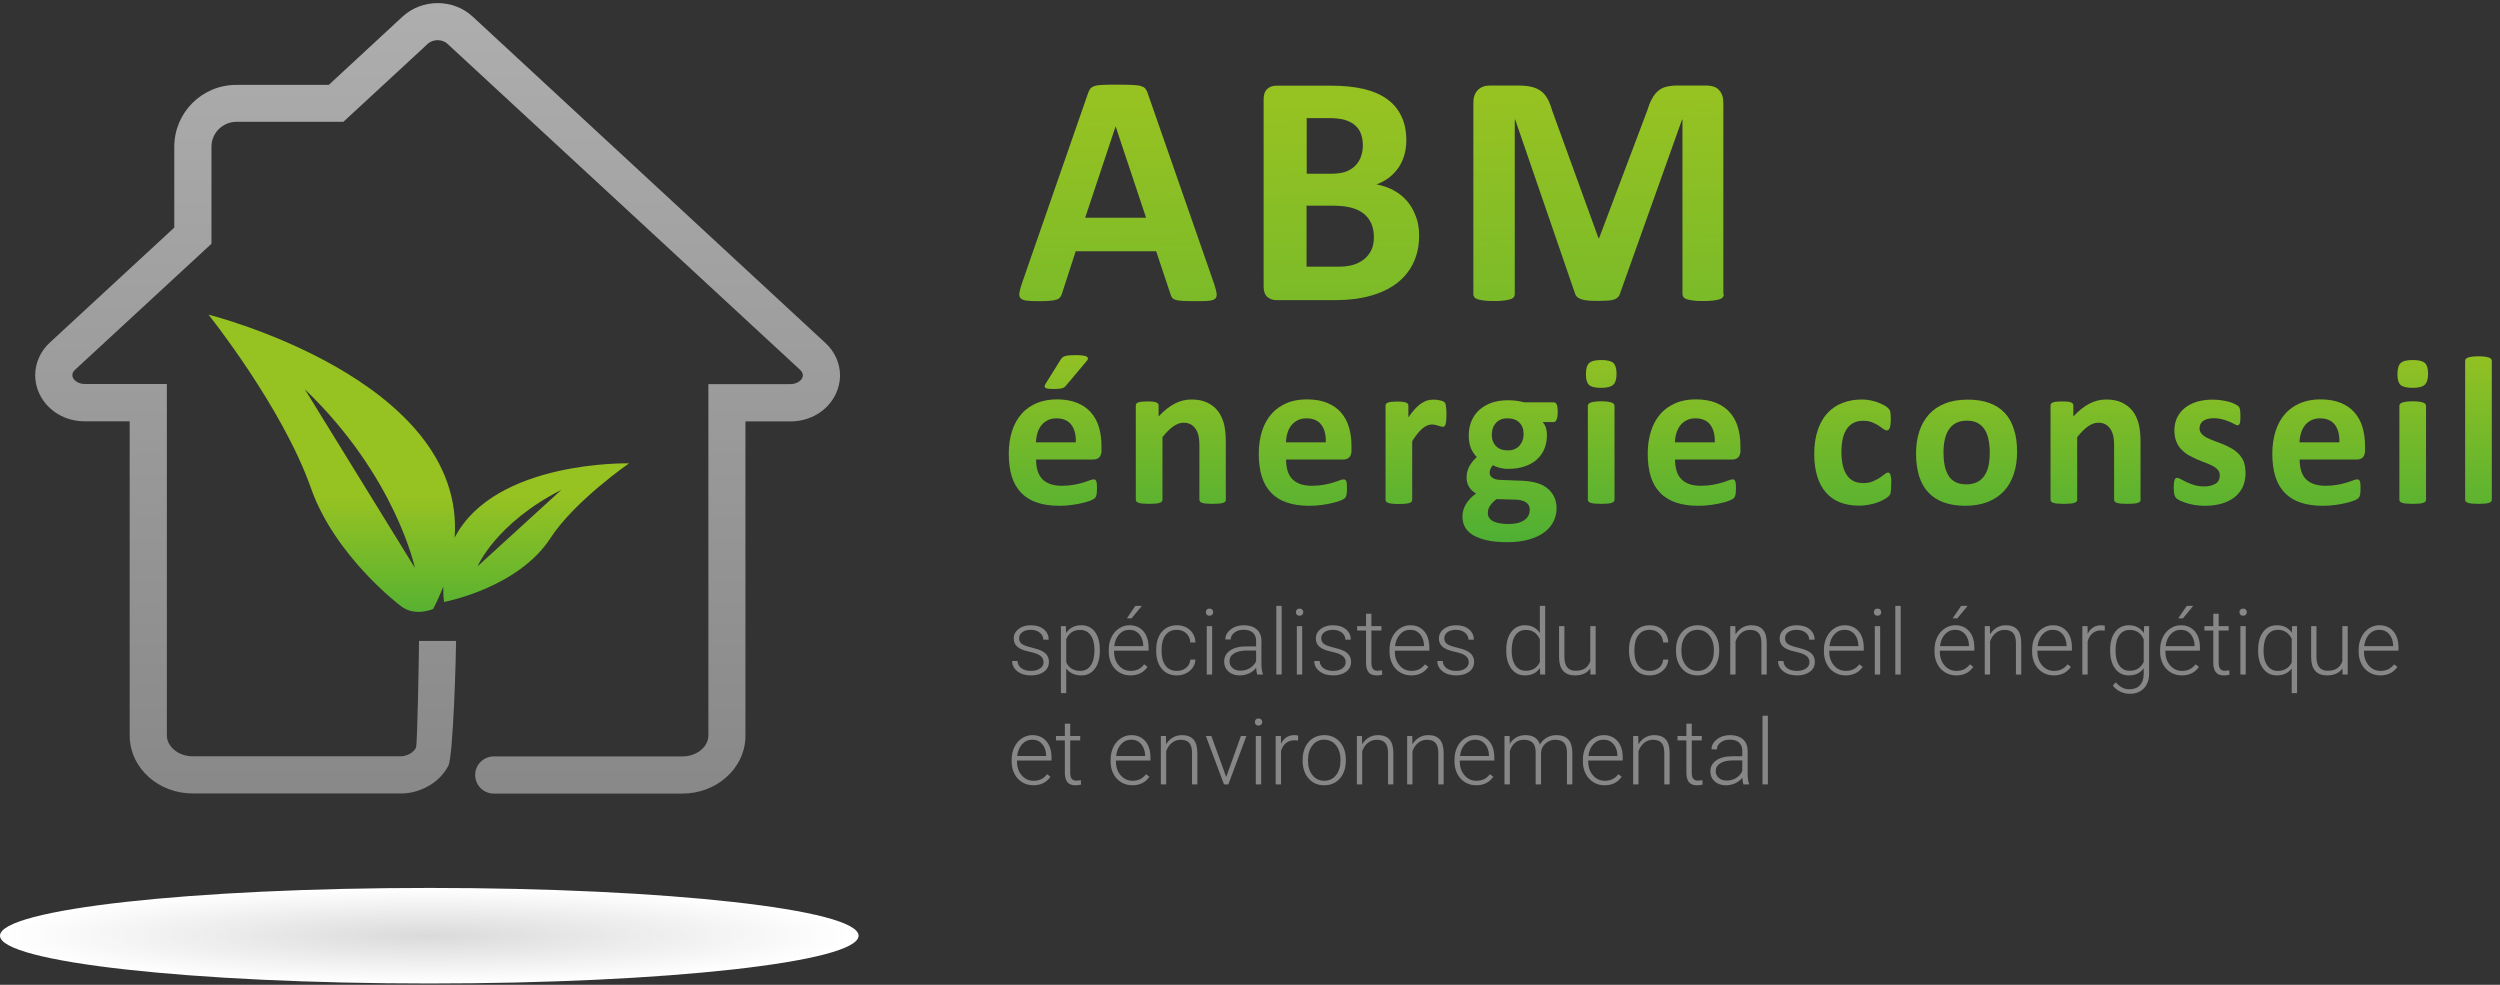 <?xml version="1.0" encoding="utf-8"?>
<!-- Generator: Adobe Illustrator 25.0.1, SVG Export Plug-In . SVG Version: 6.00 Build 0)  -->
<svg version="1.1" id="Calque_2" xmlns="http://www.w3.org/2000/svg" xmlns:xlink="http://www.w3.org/1999/xlink" x="0px" y="0px"
	 viewBox="0 0 472.494 186.12" enable-background="new 0 0 472.494 186.12" xml:space="preserve">
<rect x="0" y="0" width="472.494" height="186.12" fill="#333333" stroke="none"/>
<linearGradient id="SVGID_1_" gradientUnits="userSpaceOnUse" x1="-5.539" y1="354.207" x2="-5.539" y2="435.715" gradientTransform="matrix(2.1 0 0 -2.1 94.341 899.384)">
	<stop  offset="0" style="stop-color:#878787"/>
	<stop  offset="1" style="stop-color:#B3B2B2"/>
</linearGradient>
<path fill="url(#SVGID_1_)" d="M79.196,121.13c0,1.431-0.291,19.7-0.584,20.209c-0.435,0.75-1.016,1.113-1.647,1.357
	c-0.313,0.119-0.604,0.169-0.798,0.216c-0.074,0-0.122,0.025-0.171,0.025H36.43c-1.478,0-2.763-0.532-3.61-1.307
	c-0.872-0.775-1.284-1.697-1.284-2.666v-66.39H16.004c-1.115,0-1.963-0.631-2.206-1.163c-0.097-0.194-0.122-0.34-0.122-0.509
	c0-0.315,0.097-0.631,0.509-1.019l25.782-23.817V27.723c0-2.592,2.107-4.676,4.701-4.701H64.9L80.891,8.243
	c0.388-0.364,1.091-0.655,1.819-0.655c0.726,0,1.453,0.291,1.816,0.655l66.705,61.665c0.388,0.363,0.484,0.703,0.509,1.016
	c0,0.171-0.025,0.315-0.122,0.509c-0.219,0.534-1.066,1.163-2.204,1.163h-15.533v66.392c0,0.969-0.41,1.866-1.282,2.664
	c-0.85,0.775-2.134,1.309-3.612,1.309H93.321c-1.938,0-3.513,1.575-3.513,3.513c0,1.938,1.575,3.513,3.513,3.513h35.643
	c3.173,0,6.105-1.138,8.286-3.076c2.181-1.915,3.66-4.75,3.635-7.901V79.648h8.529c3.561,0,6.929-1.866,8.527-5.136
	c0.534-1.115,0.825-2.35,0.825-3.538c0-2.326-1.019-4.555-2.763-6.154L89.298,3.106c-1.816-1.672-4.167-2.519-6.589-2.519
	c-2.425,0-4.775,0.872-6.591,2.519L62.137,16.045H44.643c-6.47,0-11.705,5.233-11.705,11.702v15.265L9.413,64.748
	c-1.744,1.598-2.763,3.851-2.763,6.179c0,1.21,0.268,2.422,0.825,3.561c1.6,3.295,4.967,5.138,8.529,5.138h8.505v59.363
	c0,3.148,1.454,5.983,3.635,7.898c2.179,1.938,5.111,3.076,8.286,3.076h39.738h0.023c0.34-0.023,2.519-0.047,5.041-1.55
	c1.26-0.75,2.567-1.938,3.488-3.635c0.944-1.672,1.478-21.225,1.478-23.648"/>
<linearGradient id="SVGID_2_" gradientUnits="userSpaceOnUse" x1="-7.235" y1="383.546" x2="-7.235" y2="369.003" gradientTransform="matrix(2.1 0 0 -2.1 94.341 899.384)">
	<stop  offset="0" style="stop-color:#96C222"/>
	<stop  offset="1" style="stop-color:#3EAB37"/>
</linearGradient>
<path fill="url(#SVGID_2_)" d="M81.86,115.097c0.753-1.453,1.381-2.86,1.915-4.241c0,0.947,0.022,1.891,0.144,2.907
	c0,0,13.958-2.567,20.135-12.09c4.532-6.979,14.83-14.102,14.83-14.102s-25.32-0.629-32.953,14.03
	c2.107-29.949-46.523-42.136-46.523-42.136s13.981,17.494,19.36,32.781c4.507,12.843,16.815,22.172,16.84,22.172
	C78.274,116.697,81.86,115.097,81.86,115.097z M106.091,92.587l-15.824,14.44C90.245,107.005,93.758,98.863,106.091,92.587z
	 M57.605,73.565c17.203,16.502,20.813,33.777,20.813,33.777L57.605,73.565z"/>
<g enable-background="new    ">
	<path fill="#878787" d="M197.231,125.158c0-0.501-0.201-0.904-0.604-1.208c-0.403-0.304-1.01-0.542-1.82-0.714
		c-0.811-0.171-1.44-0.368-1.888-0.59c-0.448-0.223-0.78-0.495-0.997-0.816c-0.217-0.321-0.326-0.71-0.326-1.166
		c0-0.721,0.301-1.316,0.904-1.787c0.603-0.47,1.374-0.705,2.315-0.705c1.019,0,1.837,0.252,2.454,0.756
		c0.617,0.505,0.925,1.162,0.925,1.973h-1.013c0-0.535-0.224-0.98-0.672-1.334c-0.447-0.355-1.012-0.533-1.694-0.533
		c-0.665,0-1.198,0.148-1.601,0.444c-0.403,0.295-0.604,0.679-0.604,1.153c0,0.456,0.167,0.81,0.502,1.06
		c0.335,0.251,0.947,0.48,1.833,0.688c0.887,0.208,1.551,0.432,1.994,0.668c0.442,0.237,0.77,0.52,0.984,0.853
		c0.214,0.332,0.321,0.735,0.321,1.208c0,0.772-0.312,1.388-0.934,1.85c-0.622,0.462-1.435,0.693-2.437,0.693
		c-1.065,0-1.928-0.258-2.589-0.773c-0.662-0.515-0.993-1.167-0.993-1.956h1.013c0.039,0.592,0.288,1.052,0.748,1.381
		c0.459,0.329,1.066,0.495,1.821,0.495c0.704,0,1.273-0.155,1.706-0.465C197.015,126.022,197.231,125.631,197.231,125.158z"/>
	<path fill="#878787" d="M207.868,123.004c0,1.425-0.315,2.555-0.946,3.393c-0.631,0.836-1.475,1.254-2.535,1.254
		c-1.25,0-2.208-0.439-2.872-1.318v4.664h-1.006V118.34h0.938l0.051,1.294c0.659-0.975,1.614-1.463,2.864-1.463
		c1.093,0,1.95,0.415,2.572,1.243c0.622,0.827,0.934,1.976,0.934,3.447V123.004z M206.854,122.827c0-1.166-0.239-2.087-0.718-2.763
		c-0.478-0.676-1.146-1.014-2.002-1.014c-0.619,0-1.151,0.15-1.597,0.448c-0.445,0.299-0.785,0.731-1.022,1.3v4.385
		c0.242,0.523,0.588,0.923,1.039,1.199c0.451,0.276,0.983,0.415,1.597,0.415c0.851,0,1.514-0.339,1.99-1.019
		C206.616,125.101,206.854,124.116,206.854,122.827z"/>
	<path fill="#878787" d="M213.646,127.651c-0.777,0-1.479-0.192-2.107-0.575c-0.628-0.383-1.117-0.916-1.466-1.601
		c-0.349-0.684-0.523-1.451-0.523-2.302v-0.363c0-0.879,0.17-1.67,0.511-2.374c0.341-0.704,0.815-1.258,1.424-1.66
		c0.608-0.403,1.267-0.605,1.977-0.605c1.109,0,1.989,0.38,2.64,1.137c0.65,0.757,0.976,1.793,0.976,3.104v0.567h-6.522v0.194
		c0,1.037,0.297,1.9,0.891,2.589c0.594,0.691,1.342,1.035,2.243,1.035c0.541,0,1.018-0.099,1.432-0.296s0.79-0.513,1.128-0.946
		l0.634,0.482C216.138,127.113,215.06,127.651,213.646,127.651z M213.46,119.033c-0.761,0-1.401,0.279-1.922,0.836
		c-0.521,0.558-0.838,1.307-0.95,2.248h5.483v-0.11c-0.028-0.878-0.279-1.593-0.752-2.145
		C214.846,119.309,214.226,119.033,213.46,119.033z M214.584,114.505h1.225l-1.952,2.366l-0.887-0.005L214.584,114.505z"/>
	<path fill="#878787" d="M222.424,126.798c0.704,0,1.294-0.199,1.77-0.596c0.476-0.397,0.734-0.91,0.773-1.541h0.972
		c-0.028,0.558-0.203,1.066-0.524,1.524c-0.321,0.46-0.748,0.818-1.28,1.077c-0.532,0.259-1.103,0.389-1.71,0.389
		c-1.2,0-2.15-0.417-2.851-1.251c-0.701-0.833-1.052-1.954-1.052-3.362v-0.304c0-0.9,0.157-1.698,0.473-2.391
		c0.315-0.692,0.767-1.227,1.356-1.604c0.589-0.378,1.277-0.567,2.066-0.567c1.002,0,1.829,0.299,2.479,0.896
		c0.65,0.597,0.998,1.383,1.043,2.357h-0.972c-0.045-0.715-0.303-1.292-0.773-1.732c-0.47-0.439-1.063-0.659-1.778-0.659
		c-0.913,0-1.621,0.33-2.125,0.988c-0.504,0.659-0.756,1.583-0.756,2.772v0.295c0,1.166,0.252,2.075,0.756,2.729
		S221.506,126.798,222.424,126.798z"/>
	<path fill="#878787" d="M227.898,115.7c0-0.19,0.062-0.35,0.186-0.482c0.124-0.132,0.293-0.197,0.507-0.197
		c0.214,0,0.384,0.065,0.511,0.197c0.127,0.132,0.19,0.292,0.19,0.482c0,0.19-0.064,0.35-0.19,0.479
		c-0.127,0.128-0.297,0.193-0.511,0.193c-0.214,0-0.383-0.064-0.507-0.193C227.96,116.051,227.898,115.891,227.898,115.7z
		 M229.089,127.482h-1.014v-9.141h1.014V127.482z"/>
	<path fill="#878787" d="M237.605,127.482c-0.101-0.287-0.166-0.712-0.194-1.275c-0.354,0.462-0.807,0.818-1.355,1.068
		c-0.549,0.251-1.131,0.376-1.745,0.376c-0.879,0-1.59-0.244-2.133-0.735c-0.544-0.49-0.815-1.11-0.815-1.859
		c0-0.89,0.37-1.593,1.11-2.112c0.741-0.518,1.773-0.778,3.096-0.778h1.833v-1.039c0-0.653-0.201-1.167-0.604-1.543
		c-0.403-0.374-0.99-0.561-1.761-0.561c-0.704,0-1.287,0.18-1.749,0.541c-0.462,0.359-0.693,0.793-0.693,1.3l-1.014-0.008
		c0-0.727,0.338-1.357,1.014-1.888c0.676-0.532,1.506-0.799,2.492-0.799c1.019,0,1.823,0.256,2.412,0.765
		c0.588,0.509,0.891,1.22,0.908,2.133v4.326c0,0.884,0.093,1.546,0.279,1.985v0.101H237.605z M234.428,126.755
		c0.676,0,1.28-0.163,1.812-0.49c0.532-0.327,0.919-0.763,1.161-1.309v-2.01h-1.808c-1.008,0.011-1.797,0.195-2.365,0.553
		c-0.569,0.357-0.854,0.848-0.854,1.474c0,0.513,0.19,0.937,0.57,1.276S233.82,126.755,234.428,126.755z"/>
	<path fill="#878787" d="M242.234,127.482h-1.014v-12.977h1.014V127.482z"/>
	<path fill="#878787" d="M244.921,115.7c0-0.19,0.062-0.35,0.186-0.482c0.124-0.132,0.293-0.197,0.507-0.197
		c0.214,0,0.384,0.065,0.511,0.197c0.126,0.132,0.189,0.292,0.189,0.482c0,0.19-0.063,0.35-0.189,0.479
		c-0.127,0.128-0.297,0.193-0.511,0.193c-0.214,0-0.383-0.064-0.507-0.193C244.982,116.051,244.921,115.891,244.921,115.7z
		 M246.111,127.482h-1.013v-9.141h1.013V127.482z"/>
	<path fill="#878787" d="M254.332,125.158c0-0.501-0.202-0.904-0.604-1.208c-0.402-0.304-1.01-0.542-1.821-0.714
		c-0.81-0.171-1.44-0.368-1.887-0.59c-0.448-0.223-0.781-0.495-0.997-0.816c-0.217-0.321-0.326-0.71-0.326-1.166
		c0-0.721,0.302-1.316,0.904-1.787c0.603-0.47,1.375-0.705,2.316-0.705c1.02,0,1.838,0.252,2.454,0.756
		c0.616,0.505,0.925,1.162,0.925,1.973h-1.014c0-0.535-0.223-0.98-0.672-1.334c-0.447-0.355-1.012-0.533-1.693-0.533
		c-0.665,0-1.199,0.148-1.601,0.444c-0.402,0.295-0.604,0.679-0.604,1.153c0,0.456,0.168,0.81,0.503,1.06
		c0.335,0.251,0.946,0.48,1.833,0.688c0.887,0.208,1.552,0.432,1.994,0.668c0.442,0.237,0.77,0.52,0.984,0.853
		c0.214,0.332,0.321,0.735,0.321,1.208c0,0.772-0.311,1.388-0.934,1.85c-0.622,0.462-1.434,0.693-2.437,0.693
		c-1.064,0-1.927-0.258-2.589-0.773c-0.661-0.515-0.993-1.167-0.993-1.956h1.014c0.039,0.592,0.288,1.052,0.748,1.381
		c0.459,0.329,1.065,0.495,1.82,0.495c0.704,0,1.273-0.155,1.707-0.465C254.116,126.022,254.332,125.631,254.332,125.158z"/>
	<path fill="#878787" d="M259.19,116v2.34h1.893v0.828h-1.893v6.098c0,0.508,0.091,0.886,0.275,1.133
		c0.183,0.248,0.489,0.372,0.916,0.372c0.169,0,0.443-0.028,0.82-0.085l0.042,0.821c-0.265,0.095-0.625,0.142-1.082,0.142
		c-0.692,0-1.197-0.202-1.512-0.604c-0.315-0.402-0.472-0.996-0.472-1.778v-6.1h-1.682v-0.828h1.682V116H259.19z"/>
	<path fill="#878787" d="M266.716,127.651c-0.777,0-1.479-0.192-2.107-0.575c-0.629-0.383-1.116-0.916-1.466-1.601
		c-0.349-0.684-0.524-1.451-0.524-2.302v-0.363c0-0.879,0.17-1.67,0.51-2.374c0.341-0.704,0.816-1.258,1.424-1.66
		c0.608-0.403,1.266-0.605,1.976-0.605c1.11,0,1.99,0.38,2.64,1.137c0.651,0.757,0.976,1.793,0.976,3.104v0.567h-6.522v0.194
		c0,1.037,0.297,1.9,0.891,2.589c0.594,0.691,1.342,1.035,2.243,1.035c0.541,0,1.018-0.099,1.432-0.296
		c0.414-0.197,0.79-0.513,1.128-0.946l0.633,0.482C269.208,127.113,268.13,127.651,266.716,127.651z M266.53,119.033
		c-0.761,0-1.401,0.279-1.921,0.836c-0.522,0.558-0.838,1.307-0.951,2.248h5.483v-0.11c-0.028-0.878-0.278-1.593-0.752-2.145
		C267.916,119.309,267.296,119.033,266.53,119.033z"/>
	<path fill="#878787" d="M277.589,125.158c0-0.501-0.202-0.904-0.604-1.208c-0.402-0.304-1.01-0.542-1.821-0.714
		c-0.81-0.171-1.44-0.368-1.887-0.59c-0.448-0.223-0.781-0.495-0.997-0.816c-0.217-0.321-0.326-0.71-0.326-1.166
		c0-0.721,0.302-1.316,0.904-1.787c0.603-0.47,1.375-0.705,2.315-0.705c1.02,0,1.838,0.252,2.454,0.756
		c0.616,0.505,0.925,1.162,0.925,1.973h-1.014c0-0.535-0.223-0.98-0.672-1.334c-0.447-0.355-1.012-0.533-1.694-0.533
		c-0.665,0-1.199,0.148-1.601,0.444c-0.402,0.295-0.604,0.679-0.604,1.153c0,0.456,0.168,0.81,0.502,1.06
		c0.335,0.251,0.946,0.48,1.833,0.688c0.887,0.208,1.551,0.432,1.994,0.668c0.442,0.237,0.77,0.52,0.984,0.853
		c0.214,0.332,0.321,0.735,0.321,1.208c0,0.772-0.311,1.388-0.934,1.85c-0.622,0.462-1.434,0.693-2.437,0.693
		c-1.064,0-1.927-0.258-2.589-0.773c-0.661-0.515-0.993-1.167-0.993-1.956h1.014c0.039,0.592,0.288,1.052,0.748,1.381
		c0.459,0.329,1.065,0.495,1.82,0.495c0.704,0,1.273-0.155,1.707-0.465C277.373,126.022,277.589,125.631,277.589,125.158z"/>
	<path fill="#878787" d="M284.677,122.827c0-1.42,0.317-2.55,0.95-3.393c0.634-0.842,1.494-1.263,2.581-1.263
		c1.234,0,2.174,0.488,2.821,1.463v-5.129h1.005v12.977h-0.945l-0.043-1.217c-0.648,0.924-1.6,1.386-2.855,1.386
		c-1.053,0-1.902-0.424-2.548-1.271c-0.645-0.848-0.967-1.993-0.967-3.434V122.827z M285.699,123.004
		c0,1.166,0.233,2.086,0.701,2.758c0.467,0.674,1.127,1.01,1.977,1.01c1.244,0,2.129-0.549,2.652-1.647v-4.292
		c-0.524-1.188-1.403-1.782-2.635-1.782c-0.851,0-1.512,0.334-1.985,1.002C285.936,120.719,285.699,121.702,285.699,123.004z"/>
	<path fill="#878787" d="M300.577,126.324c-0.609,0.885-1.58,1.326-2.915,1.326c-0.973,0-1.715-0.283-2.222-0.85
		c-0.506-0.566-0.765-1.403-0.776-2.513v-5.948h1.005v5.821c0,1.741,0.704,2.611,2.111,2.611c1.465,0,2.391-0.605,2.78-1.816v-6.615
		h1.014v9.141h-0.98L300.577,126.324z"/>
	<path fill="#878787" d="M311.787,126.798c0.705,0,1.293-0.199,1.771-0.596c0.475-0.397,0.732-0.91,0.773-1.541h0.971
		c-0.029,0.558-0.203,1.066-0.525,1.524c-0.32,0.46-0.748,0.818-1.28,1.077c-0.532,0.259-1.102,0.389-1.71,0.389
		c-1.199,0-2.15-0.417-2.851-1.251c-0.701-0.833-1.052-1.954-1.052-3.362v-0.304c0-0.9,0.158-1.698,0.473-2.391
		c0.316-0.692,0.768-1.227,1.357-1.604c0.588-0.378,1.276-0.567,2.064-0.567c1.003,0,1.83,0.299,2.481,0.896
		c0.649,0.597,0.998,1.383,1.043,2.357h-0.971c-0.045-0.715-0.304-1.292-0.773-1.732c-0.471-0.439-1.064-0.659-1.78-0.659
		c-0.91,0-1.62,0.33-2.123,0.988c-0.505,0.659-0.757,1.583-0.757,2.772v0.295c0,1.166,0.252,2.075,0.757,2.729
		C310.158,126.471,310.87,126.798,311.787,126.798z"/>
	<path fill="#878787" d="M316.763,122.776c0-0.879,0.171-1.67,0.511-2.374c0.34-0.704,0.823-1.252,1.445-1.643
		c0.622-0.392,1.327-0.588,2.116-0.588c1.217,0,2.202,0.427,2.957,1.28c0.755,0.854,1.133,1.984,1.133,3.393v0.211
		c0,0.885-0.171,1.68-0.512,2.386c-0.34,0.708-0.822,1.252-1.44,1.635c-0.62,0.383-1.327,0.575-2.121,0.575
		c-1.212,0-2.197-0.427-2.954-1.28c-0.757-0.853-1.136-1.984-1.136-3.391V122.776z M317.777,123.055c0,1.093,0.284,1.99,0.85,2.691
		c0.566,0.702,1.307,1.052,2.226,1.052c0.913,0,1.652-0.35,2.217-1.052c0.566-0.701,0.847-1.626,0.847-2.775v-0.194
		c0-0.699-0.129-1.337-0.388-1.918c-0.259-0.58-0.622-1.03-1.091-1.348c-0.466-0.319-1.001-0.478-1.604-0.478
		c-0.901,0-1.636,0.354-2.204,1.06c-0.57,0.708-0.854,1.633-0.854,2.775V123.055z"/>
	<path fill="#878787" d="M327.974,118.34l0.034,1.563c0.343-0.562,0.771-0.993,1.285-1.288c0.511-0.295,1.077-0.444,1.697-0.444
		c0.98,0,1.71,0.276,2.188,0.828c0.48,0.552,0.721,1.38,0.728,2.484v5.998H332.9v-6.007c-0.007-0.817-0.18-1.424-0.521-1.824
		c-0.34-0.4-0.886-0.601-1.634-0.601c-0.626,0-1.179,0.196-1.661,0.587c-0.482,0.392-0.838,0.919-1.068,1.584v6.26h-1.005v-9.141
		H327.974z"/>
	<path fill="#878787" d="M341.988,125.158c0-0.501-0.201-0.904-0.604-1.208c-0.401-0.304-1.01-0.542-1.821-0.714
		c-0.809-0.171-1.44-0.368-1.886-0.59c-0.448-0.223-0.782-0.495-0.998-0.816c-0.216-0.321-0.324-0.71-0.324-1.166
		c0-0.721,0.302-1.316,0.904-1.787c0.602-0.47,1.375-0.705,2.314-0.705c1.021,0,1.839,0.252,2.454,0.756
		c0.617,0.505,0.926,1.162,0.926,1.973h-1.014c0-0.535-0.223-0.98-0.672-1.334c-0.448-0.355-1.012-0.533-1.695-0.533
		c-0.665,0-1.199,0.148-1.6,0.444c-0.403,0.295-0.604,0.679-0.604,1.153c0,0.456,0.167,0.81,0.502,1.06
		c0.334,0.251,0.946,0.48,1.832,0.688c0.888,0.208,1.553,0.432,1.994,0.668c0.442,0.237,0.771,0.52,0.985,0.853
		c0.214,0.332,0.32,0.735,0.32,1.208c0,0.772-0.311,1.388-0.933,1.85c-0.622,0.462-1.436,0.693-2.438,0.693
		c-1.064,0-1.927-0.258-2.589-0.773c-0.66-0.515-0.992-1.167-0.992-1.956h1.014c0.038,0.592,0.288,1.052,0.748,1.381
		c0.457,0.329,1.064,0.495,1.819,0.495c0.705,0,1.273-0.155,1.708-0.465C341.772,126.022,341.988,125.631,341.988,125.158z"/>
	<path fill="#878787" d="M348.814,127.651c-0.777,0-1.478-0.192-2.107-0.575c-0.629-0.383-1.115-0.916-1.465-1.601
		c-0.349-0.684-0.525-1.451-0.525-2.302v-0.363c0-0.879,0.171-1.67,0.512-2.374c0.34-0.704,0.816-1.258,1.424-1.66
		c0.608-0.403,1.266-0.605,1.976-0.605c1.109,0,1.99,0.38,2.639,1.137c0.651,0.757,0.976,1.793,0.976,3.104v0.567h-6.522v0.194
		c0,1.037,0.297,1.9,0.892,2.589c0.593,0.691,1.341,1.035,2.242,1.035c0.541,0,1.019-0.099,1.433-0.296
		c0.412-0.197,0.789-0.513,1.127-0.946l0.633,0.482C351.306,127.113,350.229,127.651,348.814,127.651z M348.629,119.033
		c-0.762,0-1.402,0.279-1.922,0.836c-0.521,0.558-0.838,1.307-0.951,2.248h5.483v-0.11c-0.027-0.878-0.277-1.593-0.75-2.145
		C350.015,119.309,349.396,119.033,348.629,119.033z"/>
	<path fill="#878787" d="M354.155,115.7c0-0.19,0.061-0.35,0.185-0.482c0.124-0.132,0.293-0.197,0.507-0.197
		c0.214,0,0.385,0.065,0.512,0.197c0.126,0.132,0.189,0.292,0.189,0.482c0,0.19-0.063,0.35-0.189,0.479
		c-0.126,0.128-0.298,0.193-0.512,0.193c-0.214,0-0.383-0.064-0.507-0.193C354.216,116.051,354.155,115.891,354.155,115.7z
		 M355.345,127.482h-1.012v-9.141h1.012V127.482z"/>
	<path fill="#878787" d="M359.223,127.482h-1.014v-12.977h1.014V127.482z"/>
	<path fill="#878787" d="M369.715,127.651c-0.777,0-1.478-0.192-2.107-0.575c-0.629-0.383-1.115-0.916-1.465-1.601
		c-0.349-0.684-0.525-1.451-0.525-2.302v-0.363c0-0.879,0.171-1.67,0.512-2.374c0.34-0.704,0.816-1.258,1.424-1.66
		c0.608-0.403,1.266-0.605,1.976-0.605c1.109,0,1.99,0.38,2.639,1.137c0.651,0.757,0.976,1.793,0.976,3.104v0.567h-6.522v0.194
		c0,1.037,0.297,1.9,0.892,2.589c0.593,0.691,1.341,1.035,2.242,1.035c0.541,0,1.019-0.099,1.433-0.296
		c0.412-0.197,0.789-0.513,1.127-0.946l0.633,0.482C372.208,127.113,371.13,127.651,369.715,127.651z M369.53,119.033
		c-0.762,0-1.402,0.279-1.922,0.836c-0.52,0.558-0.838,1.307-0.951,2.248h5.483v-0.11c-0.027-0.878-0.277-1.593-0.75-2.145
		C370.916,119.309,370.297,119.033,369.53,119.033z M370.653,114.505h1.226l-1.952,2.366l-0.888-0.005L370.653,114.505z"/>
	<path fill="#878787" d="M376.077,118.34l0.034,1.563c0.343-0.562,0.771-0.993,1.284-1.288c0.511-0.295,1.077-0.444,1.697-0.444
		c0.98,0,1.71,0.276,2.188,0.828c0.48,0.552,0.721,1.38,0.728,2.484v5.998h-1.005v-6.007c-0.007-0.817-0.18-1.424-0.521-1.824
		c-0.34-0.4-0.886-0.601-1.634-0.601c-0.626,0-1.179,0.196-1.661,0.587c-0.482,0.392-0.838,0.919-1.068,1.584v6.26h-1.005v-9.141
		H376.077z"/>
	<path fill="#878787" d="M388.158,127.651c-0.777,0-1.481-0.192-2.107-0.575c-0.629-0.383-1.118-0.916-1.467-1.601
		c-0.349-0.684-0.523-1.451-0.523-2.302v-0.363c0-0.879,0.169-1.67,0.509-2.374c0.343-0.704,0.816-1.258,1.424-1.66
		c0.608-0.403,1.266-0.605,1.976-0.605c1.111,0,1.99,0.38,2.641,1.137c0.651,0.757,0.976,1.793,0.976,3.104v0.567h-6.521v0.194
		c0,1.037,0.297,1.9,0.89,2.589c0.595,0.691,1.343,1.035,2.244,1.035c0.541,0,1.016-0.099,1.431-0.296
		c0.415-0.197,0.791-0.513,1.129-0.946l0.633,0.482C390.65,127.113,389.57,127.651,388.158,127.651z M387.971,119.033
		c-0.759,0-1.399,0.279-1.92,0.836c-0.523,0.558-0.838,1.307-0.951,2.248h5.483v-0.11c-0.029-0.878-0.279-1.593-0.753-2.145
		C389.356,119.309,388.737,119.033,387.971,119.033z"/>
	<path fill="#878787" d="M397.78,119.202c-0.214-0.039-0.442-0.058-0.685-0.058c-0.631,0-1.163,0.176-1.6,0.527
		c-0.437,0.353-0.748,0.863-0.933,1.533v6.277h-1.005v-9.141h0.987l0.018,1.453c0.534-1.082,1.393-1.622,2.576-1.622
		c0.282,0,0.505,0.037,0.667,0.11L397.78,119.202z"/>
	<path fill="#878787" d="M398.812,122.827c0-1.431,0.315-2.564,0.949-3.4c0.635-0.836,1.494-1.255,2.583-1.255
		c1.244,0,2.19,0.496,2.837,1.487l0.052-1.318h0.946v8.955c0,1.177-0.331,2.109-0.989,2.797c-0.658,0.687-1.553,1.031-2.677,1.031
		c-0.638,0-1.244-0.143-1.821-0.427c-0.577-0.285-1.032-0.664-1.366-1.137l0.566-0.607c0.717,0.878,1.566,1.317,2.553,1.317
		c0.845,0,1.503-0.249,1.976-0.747c0.473-0.499,0.719-1.19,0.735-2.074v-1.149c-0.647,0.901-1.591,1.352-2.83,1.352
		c-1.059,0-1.909-0.423-2.551-1.268c-0.642-0.844-0.962-1.985-0.962-3.421V122.827z M399.833,123.004
		c0,1.166,0.234,2.086,0.701,2.758c0.469,0.674,1.127,1.01,1.978,1.01c1.244,0,2.125-0.558,2.643-1.672v-4.25
		c-0.237-0.586-0.577-1.032-1.023-1.339c-0.444-0.308-0.978-0.461-1.604-0.461c-0.85,0-1.512,0.334-1.985,1.002
		C400.069,120.719,399.833,121.702,399.833,123.004z"/>
	<path fill="#878787" d="M412.353,127.651c-0.777,0-1.481-0.192-2.107-0.575c-0.629-0.383-1.118-0.916-1.467-1.601
		c-0.349-0.684-0.523-1.451-0.523-2.302v-0.363c0-0.879,0.169-1.67,0.509-2.374c0.343-0.704,0.816-1.258,1.424-1.66
		c0.608-0.403,1.266-0.605,1.976-0.605c1.111,0,1.99,0.38,2.641,1.137c0.651,0.757,0.976,1.793,0.976,3.104v0.567h-6.522v0.194
		c0,1.037,0.297,1.9,0.89,2.589c0.595,0.691,1.343,1.035,2.244,1.035c0.541,0,1.016-0.099,1.431-0.296
		c0.415-0.197,0.791-0.513,1.129-0.946l0.633,0.482C414.845,127.113,413.766,127.651,412.353,127.651z M412.166,119.033
		c-0.759,0-1.399,0.279-1.92,0.836c-0.523,0.558-0.838,1.307-0.951,2.248h5.483v-0.11c-0.029-0.878-0.279-1.593-0.753-2.145
		C413.552,119.309,412.932,119.033,412.166,119.033z M413.291,114.505h1.226l-1.951,2.366l-0.888-0.005L413.291,114.505z"/>
	<path fill="#878787" d="M419.323,116v2.34h1.893v0.828h-1.893v6.098c0,0.508,0.09,0.886,0.275,1.133
		c0.183,0.248,0.489,0.372,0.915,0.372c0.169,0,0.444-0.028,0.82-0.085l0.043,0.821c-0.266,0.095-0.626,0.142-1.082,0.142
		c-0.692,0-1.197-0.202-1.512-0.604c-0.316-0.402-0.473-0.996-0.473-1.778v-6.1h-1.681v-0.828h1.681V116H419.323z"/>
	<path fill="#878787" d="M423.251,115.7c0-0.19,0.061-0.35,0.185-0.482c0.124-0.132,0.293-0.197,0.507-0.197
		c0.214,0,0.385,0.065,0.512,0.197c0.126,0.132,0.189,0.292,0.189,0.482c0,0.19-0.063,0.35-0.189,0.479
		c-0.126,0.128-0.297,0.193-0.512,0.193c-0.214,0-0.383-0.064-0.507-0.193C423.312,116.051,423.251,115.891,423.251,115.7z
		 M424.441,127.482h-1.012v-9.141h1.012V127.482z"/>
	<path fill="#878787" d="M426.782,122.827c0-1.431,0.318-2.564,0.951-3.4c0.633-0.836,1.499-1.255,2.598-1.255
		c1.233,0,2.17,0.471,2.812,1.412l0.052-1.243h0.944v12.655h-1.012v-4.647c-0.665,0.868-1.605,1.301-2.815,1.301
		c-1.07,0-1.927-0.423-2.567-1.268c-0.642-0.844-0.964-1.985-0.964-3.421V122.827z M427.805,123.004c0,1.183,0.237,2.11,0.714,2.784
		c0.475,0.673,1.136,1.01,1.981,1.01c1.21,0,2.087-0.527,2.628-1.58v-4.478c-0.255-0.546-0.604-0.968-1.052-1.263
		c-0.448-0.296-0.967-0.444-1.559-0.444c-0.85,0-1.514,0.337-1.994,1.01C428.044,120.717,427.805,121.702,427.805,123.004z"/>
	<path fill="#878787" d="M442.714,126.324c-0.608,0.885-1.58,1.326-2.914,1.326c-0.974,0-1.715-0.283-2.222-0.85
		c-0.507-0.566-0.766-1.403-0.778-2.513v-5.948h1.005v5.821c0,1.741,0.705,2.611,2.112,2.611c1.465,0,2.391-0.605,2.781-1.816
		v-6.615h1.014v9.141h-0.98L442.714,126.324z"/>
	<path fill="#878787" d="M449.878,127.651c-0.777,0-1.478-0.192-2.107-0.575c-0.629-0.383-1.115-0.916-1.465-1.601
		c-0.349-0.684-0.525-1.451-0.525-2.302v-0.363c0-0.879,0.171-1.67,0.512-2.374c0.34-0.704,0.816-1.258,1.424-1.66
		c0.608-0.403,1.266-0.605,1.976-0.605c1.109,0,1.99,0.38,2.639,1.137c0.651,0.757,0.976,1.793,0.976,3.104v0.567h-6.522v0.194
		c0,1.037,0.298,1.9,0.892,2.589c0.593,0.691,1.341,1.035,2.242,1.035c0.541,0,1.019-0.099,1.433-0.296
		c0.412-0.197,0.789-0.513,1.127-0.946l0.633,0.482C452.37,127.113,451.293,127.651,449.878,127.651z M449.693,119.033
		c-0.762,0-1.402,0.279-1.922,0.836c-0.521,0.558-0.838,1.307-0.951,2.248h5.483v-0.11c-0.027-0.878-0.277-1.593-0.75-2.145
		C451.079,119.309,450.459,119.033,449.693,119.033z"/>
</g>
<g enable-background="new    ">
	<path fill="#878787" d="M195.297,148.416c-0.777,0-1.479-0.192-2.107-0.575c-0.628-0.383-1.117-0.916-1.466-1.601
		c-0.349-0.684-0.523-1.451-0.523-2.302v-0.363c0-0.879,0.17-1.67,0.511-2.374c0.341-0.704,0.815-1.257,1.424-1.66
		c0.608-0.403,1.267-0.605,1.977-0.605c1.109,0,1.989,0.38,2.64,1.137c0.65,0.757,0.976,1.793,0.976,3.104v0.567h-6.522v0.194
		c0,1.037,0.297,1.9,0.891,2.589c0.594,0.691,1.342,1.036,2.243,1.036c0.541,0,1.018-0.099,1.432-0.296
		c0.414-0.197,0.79-0.513,1.128-0.947l0.634,0.482C197.789,147.879,196.711,148.416,195.297,148.416z M195.111,139.799
		c-0.761,0-1.401,0.279-1.922,0.836c-0.521,0.558-0.838,1.307-0.95,2.248h5.483v-0.111c-0.028-0.878-0.279-1.593-0.752-2.145
		C196.497,140.075,195.877,139.799,195.111,139.799z"/>
	<path fill="#878787" d="M202.267,136.766v2.34h1.892v0.828h-1.892v6.098c0,0.508,0.091,0.886,0.274,1.134
		c0.183,0.248,0.489,0.372,0.917,0.372c0.169,0,0.442-0.028,0.819-0.084l0.042,0.821c-0.265,0.095-0.625,0.142-1.081,0.142
		c-0.693,0-1.197-0.202-1.512-0.604c-0.315-0.402-0.473-0.996-0.473-1.778v-6.1h-1.681v-0.828h1.681v-2.34H202.267z"/>
	<path fill="#878787" d="M214.001,148.416c-0.777,0-1.479-0.192-2.108-0.575c-0.628-0.383-1.117-0.916-1.466-1.601
		c-0.349-0.684-0.523-1.451-0.523-2.302v-0.363c0-0.879,0.17-1.67,0.511-2.374c0.341-0.704,0.815-1.257,1.424-1.66
		c0.608-0.403,1.267-0.605,1.977-0.605c1.109,0,1.989,0.38,2.64,1.137c0.65,0.757,0.976,1.793,0.976,3.104v0.567h-6.522v0.194
		c0,1.037,0.297,1.9,0.891,2.589c0.594,0.691,1.342,1.036,2.243,1.036c0.541,0,1.018-0.099,1.432-0.296
		c0.414-0.197,0.79-0.513,1.128-0.947l0.634,0.482C216.493,147.879,215.415,148.416,214.001,148.416z M213.815,139.799
		c-0.761,0-1.401,0.279-1.922,0.836c-0.521,0.558-0.838,1.307-0.95,2.248h5.483v-0.111c-0.028-0.878-0.279-1.593-0.751-2.145
		C215.201,140.075,214.581,139.799,213.815,139.799z"/>
	<path fill="#878787" d="M220.363,139.106l0.034,1.563c0.343-0.562,0.771-0.993,1.284-1.288c0.513-0.295,1.078-0.444,1.698-0.444
		c0.98,0,1.709,0.276,2.188,0.828c0.479,0.552,0.721,1.38,0.727,2.484v5.998h-1.006v-6.007c-0.006-0.817-0.179-1.424-0.519-1.824
		c-0.341-0.4-0.886-0.601-1.635-0.601c-0.625,0-1.179,0.196-1.66,0.587c-0.482,0.392-0.838,0.919-1.069,1.584v6.26h-1.006v-9.141
		H220.363z"/>
	<path fill="#878787" d="M231.751,146.854l2.779-7.747h1.039l-3.413,9.141h-0.82l-3.43-9.141h1.039L231.751,146.854z"/>
	<path fill="#878787" d="M237.165,136.466c0-0.19,0.062-0.35,0.186-0.482c0.124-0.132,0.293-0.197,0.507-0.197
		c0.214,0,0.384,0.065,0.511,0.197c0.127,0.132,0.19,0.292,0.19,0.482c0,0.191-0.064,0.35-0.19,0.479
		c-0.127,0.128-0.297,0.193-0.511,0.193c-0.214,0-0.383-0.064-0.507-0.193C237.227,136.817,237.165,136.657,237.165,136.466z
		 M238.357,148.247h-1.014v-9.141h1.014V148.247z"/>
	<path fill="#878787" d="M245.327,139.968c-0.214-0.039-0.444-0.059-0.685-0.059c-0.631,0-1.165,0.176-1.601,0.527
		c-0.437,0.353-0.748,0.863-0.934,1.533v6.277h-1.006v-9.141h0.989l0.017,1.454c0.535-1.082,1.394-1.623,2.577-1.623
		c0.282,0,0.502,0.037,0.667,0.11L245.327,139.968z"/>
	<path fill="#878787" d="M246.197,143.542c0-0.879,0.17-1.67,0.51-2.374c0.341-0.704,0.823-1.252,1.446-1.643
		c0.622-0.392,1.327-0.588,2.116-0.588c1.216,0,2.202,0.427,2.957,1.28c0.755,0.854,1.132,1.984,1.132,3.393v0.211
		c0,0.884-0.171,1.68-0.512,2.386c-0.34,0.708-0.821,1.252-1.44,1.635c-0.62,0.383-1.326,0.575-2.121,0.575
		c-1.211,0-2.196-0.427-2.953-1.28c-0.757-0.853-1.136-1.984-1.136-3.392V143.542z M247.211,143.82c0,1.093,0.283,1.99,0.848,2.691
		c0.566,0.702,1.308,1.052,2.226,1.052c0.913,0,1.652-0.35,2.217-1.052c0.566-0.701,0.848-1.626,0.848-2.775v-0.194
		c0-0.699-0.13-1.337-0.388-1.918c-0.259-0.58-0.623-1.03-1.091-1.348c-0.468-0.319-1.002-0.478-1.605-0.478
		c-0.901,0-1.636,0.354-2.205,1.06c-0.569,0.708-0.853,1.633-0.853,2.775V143.82z"/>
	<path fill="#878787" d="M257.407,139.106l0.034,1.563c0.344-0.562,0.772-0.993,1.284-1.288c0.513-0.295,1.078-0.444,1.698-0.444
		c0.98,0,1.709,0.276,2.188,0.828s0.721,1.38,0.727,2.484v5.998h-1.005v-6.007c-0.006-0.817-0.179-1.424-0.519-1.824
		c-0.341-0.4-0.887-0.601-1.635-0.601c-0.625,0-1.179,0.196-1.661,0.587c-0.481,0.392-0.837,0.919-1.068,1.584v6.26h-1.005v-9.141
		H257.407z"/>
	<path fill="#878787" d="M266.911,139.106l0.034,1.563c0.344-0.562,0.772-0.993,1.284-1.288c0.513-0.295,1.078-0.444,1.698-0.444
		c0.98,0,1.709,0.276,2.188,0.828c0.479,0.552,0.721,1.38,0.727,2.484v5.998h-1.005v-6.007c-0.006-0.817-0.179-1.424-0.519-1.824
		c-0.341-0.4-0.887-0.601-1.635-0.601c-0.625,0-1.179,0.196-1.661,0.587c-0.481,0.392-0.837,0.919-1.068,1.584v6.26h-1.005v-9.141
		H266.911z"/>
	<path fill="#878787" d="M278.992,148.416c-0.778,0-1.48-0.192-2.107-0.575c-0.629-0.383-1.117-0.916-1.466-1.601
		c-0.349-0.684-0.524-1.451-0.524-2.302v-0.363c0-0.879,0.17-1.67,0.51-2.374c0.341-0.704,0.816-1.257,1.424-1.66
		c0.609-0.403,1.267-0.605,1.976-0.605c1.11,0,1.99,0.38,2.64,1.137c0.651,0.757,0.976,1.793,0.976,3.104v0.567H275.9v0.194
		c0,1.037,0.297,1.9,0.891,2.589c0.594,0.691,1.342,1.036,2.243,1.036c0.541,0,1.017-0.099,1.432-0.296
		c0.414-0.197,0.79-0.513,1.128-0.947l0.633,0.482C281.484,147.879,280.406,148.416,278.992,148.416z M278.806,139.799
		c-0.76,0-1.4,0.279-1.921,0.836c-0.522,0.558-0.838,1.307-0.951,2.248h5.483v-0.111c-0.028-0.878-0.278-1.593-0.751-2.145
		C280.192,140.075,279.572,139.799,278.806,139.799z"/>
	<path fill="#878787" d="M285.311,139.106l0.034,1.487c0.338-0.552,0.761-0.966,1.268-1.242c0.506-0.276,1.069-0.415,1.689-0.415
		c1.442,0,2.357,0.592,2.746,1.775c0.327-0.569,0.763-1.006,1.309-1.314c0.546-0.306,1.149-0.461,1.808-0.461
		c1.959,0,2.959,1.07,2.998,3.211v6.099h-1.013v-6.024c-0.006-0.817-0.183-1.422-0.528-1.816c-0.346-0.394-0.912-0.592-1.694-0.592
		c-0.727,0.011-1.341,0.247-1.842,0.705c-0.501,0.46-0.78,1.019-0.836,1.678v6.048h-1.014v-6.099
		c-0.006-0.783-0.19-1.368-0.553-1.753c-0.363-0.387-0.923-0.579-1.677-0.579c-0.637,0-1.183,0.181-1.639,0.545
		c-0.456,0.363-0.794,0.903-1.014,1.618v6.268h-1.013v-9.141H285.311z"/>
	<path fill="#878787" d="M303.262,148.416c-0.777,0-1.478-0.192-2.106-0.575c-0.629-0.383-1.117-0.916-1.466-1.601
		c-0.349-0.684-0.524-1.451-0.524-2.302v-0.363c0-0.879,0.17-1.67,0.51-2.374c0.341-0.704,0.816-1.257,1.424-1.66
		c0.609-0.403,1.267-0.605,1.977-0.605c1.109,0,1.99,0.38,2.639,1.137c0.651,0.757,0.976,1.793,0.976,3.104v0.567h-6.521v0.194
		c0,1.037,0.297,1.9,0.891,2.589c0.594,0.691,1.341,1.036,2.243,1.036c0.541,0,1.019-0.099,1.433-0.296
		c0.412-0.197,0.789-0.513,1.127-0.947l0.633,0.482C305.755,147.879,304.678,148.416,303.262,148.416z M303.078,139.799
		c-0.762,0-1.401,0.279-1.922,0.836c-0.522,0.558-0.838,1.307-0.951,2.248h5.482v-0.111c-0.027-0.878-0.277-1.593-0.75-2.145
		C304.463,140.075,303.844,139.799,303.078,139.799z"/>
	<path fill="#878787" d="M309.624,139.106l0.034,1.563c0.345-0.562,0.773-0.993,1.285-1.288c0.514-0.295,1.079-0.444,1.699-0.444
		c0.98,0,1.708,0.276,2.188,0.828c0.478,0.552,0.721,1.38,0.726,2.484v5.998h-1.005v-6.007c-0.005-0.817-0.178-1.424-0.518-1.824
		c-0.343-0.4-0.888-0.601-1.636-0.601c-0.624,0-1.179,0.196-1.661,0.587c-0.48,0.392-0.836,0.919-1.068,1.584v6.26h-1.005v-9.141
		H309.624z"/>
	<path fill="#878787" d="M319.738,136.766v2.34h1.893v0.828h-1.893v6.098c0,0.508,0.09,0.886,0.275,1.134
		c0.183,0.248,0.489,0.372,0.915,0.372c0.169,0,0.444-0.028,0.82-0.084l0.043,0.821c-0.266,0.095-0.626,0.142-1.082,0.142
		c-0.692,0-1.197-0.202-1.512-0.604c-0.316-0.402-0.473-0.996-0.473-1.778v-6.1h-1.681v-0.828h1.681v-2.34H319.738z"/>
	<path fill="#878787" d="M329.495,148.247c-0.101-0.287-0.167-0.712-0.196-1.275c-0.354,0.462-0.807,0.818-1.354,1.068
		c-0.55,0.251-1.131,0.376-1.744,0.376c-0.879,0-1.591-0.244-2.134-0.735s-0.816-1.11-0.816-1.859c0-0.89,0.37-1.593,1.111-2.112
		c0.741-0.518,1.773-0.777,3.096-0.777h1.834v-1.039c0-0.654-0.203-1.167-0.604-1.542c-0.403-0.374-0.992-0.561-1.762-0.561
		c-0.705,0-1.287,0.18-1.749,0.541c-0.462,0.359-0.694,0.793-0.694,1.3l-1.012-0.008c0-0.727,0.338-1.357,1.012-1.888
		c0.676-0.532,1.508-0.799,2.492-0.799c1.021,0,1.825,0.256,2.413,0.765c0.588,0.509,0.89,1.22,0.908,2.133v4.326
		c0,0.884,0.092,1.546,0.277,1.985v0.101H329.495z M326.318,147.521c0.676,0,1.28-0.163,1.812-0.49
		c0.532-0.327,0.919-0.763,1.163-1.309v-2.01h-1.81c-1.007,0.011-1.796,0.195-2.364,0.553c-0.57,0.357-0.854,0.848-0.854,1.474
		c0,0.513,0.189,0.937,0.57,1.275C325.216,147.352,325.709,147.521,326.318,147.521z"/>
	<path fill="#878787" d="M334.124,148.247h-1.014v-12.977h1.014V148.247z"/>
</g>
<g>
	
		<linearGradient id="SVGID_3_" gradientUnits="userSpaceOnUse" x1="55.409" y1="418.767" x2="56.387" y2="359.488" gradientTransform="matrix(2.1 0 0 -2.1 94.341 899.384)">
		<stop  offset="0" style="stop-color:#96C222"/>
		<stop  offset="1" style="stop-color:#3EAB37"/>
	</linearGradient>
	<path fill="url(#SVGID_3_)" d="M229.469,53.649c0.243,0.752,0.412,1.357,0.46,1.794c0.074,0.435-0.023,0.775-0.241,0.994
		c-0.243,0.217-0.631,0.363-1.212,0.411s-1.381,0.073-2.422,0.073c-1.066,0-1.891-0.025-2.497-0.05
		c-0.604-0.024-1.041-0.097-1.357-0.194c-0.313-0.097-0.532-0.217-0.653-0.388c-0.122-0.169-0.241-0.388-0.315-0.653l-2.713-8.142
		h-15.215l-2.569,7.923c-0.072,0.291-0.194,0.533-0.34,0.727c-0.144,0.195-0.363,0.364-0.653,0.461
		c-0.315,0.122-0.728,0.194-1.285,0.242c-0.557,0.048-1.284,0.073-2.181,0.073c-0.969,0-1.719-0.025-2.253-0.097
		c-0.532-0.073-0.919-0.219-1.138-0.462c-0.219-0.241-0.291-0.581-0.219-1.016c0.074-0.437,0.219-1.019,0.462-1.744l12.502-35.959
		c0.122-0.363,0.266-0.654,0.435-0.872c0.171-0.217,0.437-0.388,0.8-0.508c0.363-0.121,0.872-0.195,1.528-0.217
		c0.654-0.025,1.501-0.049,2.567-0.049c1.237,0,2.206,0.025,2.957,0.049c0.728,0.023,1.309,0.097,1.697,0.217
		c0.412,0.121,0.703,0.291,0.872,0.508c0.169,0.243,0.338,0.534,0.46,0.945L229.469,53.649z M210.86,23.919h-0.023l-5.744,17.228
		h11.511L210.86,23.919z"/>
	
		<linearGradient id="SVGID_4_" gradientUnits="userSpaceOnUse" x1="75.558" y1="419.1" x2="76.537" y2="359.818" gradientTransform="matrix(2.1 0 0 -2.1 94.341 899.384)">
		<stop  offset="0" style="stop-color:#96C222"/>
		<stop  offset="1" style="stop-color:#3EAB37"/>
	</linearGradient>
	<path fill="url(#SVGID_4_)" d="M268.213,44.563c0,1.43-0.194,2.738-0.606,3.926c-0.388,1.163-0.944,2.204-1.647,3.101
		c-0.703,0.897-1.528,1.672-2.497,2.327c-0.969,0.655-2.035,1.186-3.223,1.599c-1.163,0.412-2.422,0.728-3.754,0.922
		c-1.334,0.194-2.812,0.291-4.435,0.291h-10.783c-0.678,0-1.26-0.194-1.744-0.606c-0.46-0.412-0.703-1.066-0.703-1.988v-35.35
		c0-0.922,0.243-1.575,0.703-1.988c0.462-0.412,1.043-0.606,1.744-0.606h10.177c2.497,0,4.579,0.219,6.325,0.631
		c1.719,0.411,3.173,1.041,4.36,1.888c1.188,0.85,2.084,1.916,2.713,3.224c0.631,1.283,0.946,2.811,0.946,4.579
		c0,0.994-0.122,1.914-0.365,2.762c-0.241,0.873-0.606,1.648-1.091,2.375c-0.485,0.703-1.066,1.333-1.767,1.891
		c-0.703,0.532-1.503,0.993-2.4,1.308c1.138,0.217,2.206,0.581,3.175,1.09c0.969,0.534,1.816,1.188,2.544,2.012
		c0.726,0.823,1.282,1.791,1.695,2.907C268.019,41.947,268.213,43.182,268.213,44.563z M257.577,27.482
		c0-0.825-0.122-1.551-0.365-2.206c-0.241-0.654-0.629-1.188-1.138-1.622c-0.509-0.437-1.138-0.752-1.891-0.994
		c-0.75-0.219-1.769-0.339-3.053-0.339h-4.167v10.516h4.604c1.188,0,2.132-0.145,2.86-0.412c0.703-0.291,1.307-0.678,1.769-1.163
		c0.46-0.484,0.823-1.066,1.041-1.719C257.455,28.911,257.577,28.207,257.577,27.482z M259.659,44.829
		c0-0.944-0.144-1.768-0.46-2.519c-0.316-0.75-0.775-1.357-1.381-1.866c-0.606-0.509-1.381-0.897-2.326-1.163
		c-0.944-0.266-2.157-0.412-3.66-0.412h-4.895v11.533h5.96c1.14,0,2.109-0.121,2.909-0.363c0.775-0.242,1.454-0.606,2.035-1.066
		c0.581-0.46,1.016-1.066,1.357-1.744C259.515,46.551,259.659,45.751,259.659,44.829z"/>
	
		<linearGradient id="SVGID_5_" gradientUnits="userSpaceOnUse" x1="98.772" y1="419.483" x2="99.75" y2="360.202" gradientTransform="matrix(2.1 0 0 -2.1 94.341 899.384)">
		<stop  offset="0" style="stop-color:#96C222"/>
		<stop  offset="1" style="stop-color:#3EAB37"/>
	</linearGradient>
	<path fill="url(#SVGID_5_)" d="M325.807,55.587c0,0.219-0.049,0.388-0.169,0.559c-0.122,0.169-0.316,0.314-0.631,0.411
		c-0.315,0.097-0.703,0.194-1.212,0.242c-0.507,0.072-1.138,0.097-1.913,0.097c-0.75,0-1.381-0.025-1.891-0.097
		c-0.507-0.072-0.895-0.145-1.185-0.242c-0.293-0.097-0.509-0.242-0.631-0.411c-0.122-0.171-0.194-0.365-0.194-0.559v-33h-0.072
		L306.157,55.54c-0.072,0.266-0.219,0.484-0.412,0.678c-0.194,0.169-0.435,0.315-0.775,0.412c-0.315,0.097-0.728,0.169-1.235,0.194
		c-0.509,0.024-1.115,0.047-1.819,0.047c-0.703,0-1.307-0.024-1.816-0.072c-0.509-0.048-0.922-0.145-1.237-0.242
		c-0.313-0.121-0.581-0.267-0.775-0.412c-0.194-0.17-0.313-0.364-0.388-0.605L286.36,22.587h-0.072v33
		c0,0.219-0.05,0.388-0.169,0.559c-0.122,0.169-0.34,0.314-0.656,0.411c-0.313,0.097-0.726,0.194-1.21,0.242
		c-0.484,0.072-1.115,0.097-1.891,0.097c-0.75,0-1.381-0.025-1.891-0.097c-0.507-0.072-0.895-0.145-1.21-0.242
		c-0.291-0.097-0.509-0.242-0.631-0.411c-0.122-0.171-0.169-0.365-0.169-0.559V19.462c0-1.067,0.291-1.891,0.847-2.447
		c0.559-0.558,1.309-0.848,2.253-0.848h5.379c0.969,0,1.794,0.073,2.472,0.242c0.678,0.145,1.285,0.412,1.794,0.775
		c0.507,0.363,0.919,0.847,1.26,1.454c0.338,0.606,0.629,1.333,0.872,2.205l8.771,24.157h0.122l9.086-24.084
		c0.266-0.872,0.557-1.624,0.897-2.229c0.315-0.606,0.703-1.091,1.138-1.478c0.437-0.388,0.946-0.655,1.528-0.8
		c0.581-0.145,1.26-0.242,2.035-0.242h5.548c0.557,0,1.041,0.073,1.454,0.217c0.412,0.146,0.753,0.364,0.994,0.655
		c0.266,0.291,0.46,0.63,0.606,1.042c0.144,0.411,0.194,0.872,0.194,1.405v36.102H325.807z"/>
</g>
<g>
	
		<linearGradient id="SVGID_6_" gradientUnits="userSpaceOnUse" x1="50.038" y1="397.326" x2="50.038" y2="375.266" gradientTransform="matrix(2.1 0 0 -2.1 94.341 899.384)">
		<stop  offset="0" style="stop-color:#96C222"/>
		<stop  offset="1" style="stop-color:#3EAB37"/>
	</linearGradient>
	<path fill="url(#SVGID_6_)" d="M208.196,85.051c0,0.606-0.147,1.066-0.412,1.357c-0.268,0.291-0.656,0.437-1.14,0.437h-10.83
		c0,0.75,0.097,1.454,0.266,2.06c0.171,0.629,0.462,1.138,0.85,1.575c0.388,0.435,0.897,0.75,1.526,0.992
		c0.631,0.219,1.357,0.34,2.229,0.34c0.872,0,1.647-0.072,2.303-0.194c0.678-0.122,1.235-0.266,1.719-0.412
		c0.484-0.144,0.897-0.291,1.212-0.412c0.315-0.119,0.581-0.194,0.775-0.194c0.122,0,0.219,0.025,0.291,0.074
		c0.072,0.047,0.144,0.119,0.194,0.241c0.047,0.122,0.097,0.291,0.122,0.509c0.023,0.219,0.023,0.484,0.023,0.822
		c0,0.293,0,0.534-0.023,0.753c-0.025,0.219-0.025,0.388-0.074,0.532c-0.022,0.147-0.072,0.268-0.119,0.365
		c-0.05,0.097-0.122,0.194-0.219,0.291c-0.097,0.097-0.315,0.216-0.703,0.388c-0.388,0.169-0.872,0.313-1.478,0.46
		c-0.606,0.146-1.285,0.291-2.06,0.388c-0.775,0.122-1.598,0.169-2.47,0.169c-1.575,0-2.981-0.194-4.169-0.604
		c-1.187-0.39-2.181-0.994-2.979-1.818c-0.8-0.823-1.406-1.841-1.794-3.076c-0.388-1.237-0.581-2.691-0.581-4.363
		c0-1.575,0.219-3.004,0.629-4.288c0.412-1.285,1.019-2.35,1.794-3.223c0.775-0.897,1.744-1.55,2.86-2.035
		c1.115-0.462,2.398-0.703,3.804-0.703c1.478,0,2.763,0.219,3.829,0.654c1.066,0.437,1.938,1.043,2.616,1.819
		c0.678,0.775,1.188,1.695,1.503,2.76c0.315,1.068,0.484,2.231,0.484,3.466v0.872H208.196z M203.324,83.598
		c0.05-1.406-0.241-2.519-0.847-3.319c-0.606-0.8-1.55-1.212-2.81-1.212c-0.631,0-1.188,0.122-1.672,0.365
		c-0.46,0.241-0.872,0.557-1.188,0.969c-0.315,0.41-0.557,0.872-0.728,1.429c-0.169,0.557-0.266,1.138-0.291,1.769H203.324
		L203.324,83.598z M200.489,67.921c0.097-0.144,0.219-0.266,0.34-0.388c0.144-0.097,0.291-0.194,0.509-0.241
		c0.194-0.073,0.46-0.097,0.75-0.122c0.316-0.025,0.678-0.05,1.115-0.05c0.604,0,1.088,0.025,1.454,0.074
		c0.363,0.047,0.606,0.12,0.75,0.217c0.146,0.097,0.219,0.217,0.219,0.339c-0.025,0.145-0.072,0.266-0.194,0.412l-3.878,4.626
		c-0.097,0.122-0.216,0.243-0.313,0.34c-0.122,0.097-0.243,0.144-0.412,0.219c-0.169,0.047-0.363,0.097-0.631,0.12
		c-0.241,0.025-0.581,0.05-0.969,0.05c-0.46,0-0.823-0.025-1.113-0.05c-0.268-0.047-0.462-0.097-0.559-0.194
		c-0.097-0.097-0.144-0.194-0.119-0.338c0.023-0.146,0.097-0.291,0.216-0.46L200.489,67.921z"/>
	
		<linearGradient id="SVGID_7_" gradientUnits="userSpaceOnUse" x1="61.349" y1="397.325" x2="61.349" y2="375.267" gradientTransform="matrix(2.1 0 0 -2.1 94.341 899.384)">
		<stop  offset="0" style="stop-color:#96C222"/>
		<stop  offset="1" style="stop-color:#3EAB37"/>
	</linearGradient>
	<path fill="url(#SVGID_7_)" d="M231.698,94.453c0,0.144-0.047,0.241-0.122,0.338c-0.072,0.097-0.216,0.194-0.388,0.243
		c-0.194,0.072-0.435,0.122-0.775,0.146c-0.338,0.022-0.726,0.047-1.21,0.047c-0.484,0-0.897-0.025-1.237-0.047
		c-0.313-0.025-0.581-0.074-0.775-0.146c-0.194-0.072-0.313-0.147-0.388-0.243c-0.072-0.097-0.12-0.216-0.12-0.338V84.301
		c0-0.872-0.074-1.55-0.196-2.035c-0.119-0.485-0.313-0.922-0.557-1.262c-0.241-0.338-0.557-0.629-0.919-0.823
		c-0.388-0.194-0.825-0.291-1.334-0.291c-0.629,0-1.285,0.241-1.938,0.703c-0.654,0.46-1.332,1.138-2.035,2.035v11.824
		c0,0.144-0.05,0.241-0.122,0.338s-0.219,0.194-0.412,0.243c-0.194,0.072-0.435,0.122-0.775,0.146
		c-0.315,0.022-0.726,0.047-1.21,0.047c-0.484,0-0.897-0.025-1.212-0.047c-0.315-0.025-0.581-0.074-0.775-0.146
		c-0.194-0.072-0.34-0.147-0.412-0.243c-0.072-0.097-0.122-0.216-0.122-0.338V76.644c0-0.122,0.025-0.243,0.097-0.34
		c0.074-0.097,0.194-0.194,0.365-0.241c0.169-0.072,0.388-0.122,0.678-0.147c0.266-0.022,0.629-0.047,1.016-0.047
		c0.437,0,0.775,0.025,1.066,0.047c0.291,0.025,0.485,0.074,0.656,0.147c0.144,0.072,0.266,0.144,0.338,0.241
		s0.097,0.219,0.097,0.34v2.06c0.994-1.066,1.988-1.866,3.006-2.4c1.016-0.532,2.082-0.798,3.173-0.798
		c1.212,0,2.229,0.194,3.053,0.604c0.823,0.412,1.501,0.946,2.01,1.625c0.509,0.678,0.872,1.478,1.115,2.398
		c0.219,0.922,0.338,2.012,0.338,3.319v11.002H231.698z"/>
	
		<linearGradient id="SVGID_8_" gradientUnits="userSpaceOnUse" x1="72.535" y1="397.325" x2="72.535" y2="375.266" gradientTransform="matrix(2.1 0 0 -2.1 94.341 899.384)">
		<stop  offset="0" style="stop-color:#96C222"/>
		<stop  offset="1" style="stop-color:#3EAB37"/>
	</linearGradient>
	<path fill="url(#SVGID_8_)" d="M255.443,85.051c0,0.606-0.144,1.066-0.41,1.357c-0.268,0.291-0.656,0.437-1.14,0.437h-10.83
		c0,0.75,0.097,1.454,0.266,2.06c0.169,0.629,0.462,1.138,0.85,1.575c0.388,0.435,0.895,0.75,1.526,0.992
		c0.631,0.219,1.357,0.34,2.229,0.34c0.872,0,1.647-0.072,2.303-0.194c0.678-0.122,1.235-0.266,1.719-0.412
		c0.484-0.144,0.897-0.291,1.212-0.412c0.313-0.119,0.581-0.194,0.775-0.194c0.12,0,0.219,0.025,0.291,0.074
		c0.072,0.047,0.144,0.119,0.194,0.241c0.047,0.122,0.097,0.291,0.122,0.509c0.023,0.219,0.023,0.484,0.023,0.822
		c0,0.293,0,0.534-0.023,0.753c-0.025,0.219-0.025,0.388-0.074,0.532c-0.023,0.147-0.072,0.268-0.119,0.365
		c-0.05,0.097-0.122,0.194-0.219,0.291c-0.097,0.097-0.315,0.216-0.703,0.388c-0.388,0.169-0.872,0.313-1.478,0.46
		c-0.606,0.146-1.285,0.291-2.06,0.388c-0.775,0.122-1.6,0.169-2.472,0.169c-1.575,0-2.979-0.194-4.167-0.604
		c-1.188-0.39-2.181-0.994-2.979-1.818c-0.8-0.823-1.406-1.841-1.794-3.076c-0.388-1.237-0.581-2.691-0.581-4.363
		c0-1.575,0.219-3.004,0.629-4.288c0.412-1.285,1.019-2.35,1.794-3.223c0.775-0.897,1.744-1.55,2.86-2.035
		c1.113-0.485,2.398-0.703,3.804-0.703c1.478,0,2.763,0.219,3.829,0.654c1.066,0.437,1.938,1.043,2.616,1.819
		c0.678,0.775,1.188,1.695,1.503,2.76c0.313,1.068,0.484,2.231,0.484,3.466v0.872H255.443z M250.573,83.598
		c0.05-1.406-0.241-2.519-0.847-3.319c-0.606-0.8-1.55-1.212-2.81-1.212c-0.631,0-1.188,0.122-1.672,0.365
		c-0.462,0.241-0.872,0.557-1.188,0.969c-0.316,0.41-0.559,0.872-0.728,1.429c-0.169,0.557-0.266,1.138-0.291,1.769H250.573
		L250.573,83.598z"/>
	
		<linearGradient id="SVGID_9_" gradientUnits="userSpaceOnUse" x1="82.51" y1="397.326" x2="82.51" y2="375.266" gradientTransform="matrix(2.1 0 0 -2.1 94.341 899.384)">
		<stop  offset="0" style="stop-color:#96C222"/>
		<stop  offset="1" style="stop-color:#3EAB37"/>
	</linearGradient>
	<path fill="url(#SVGID_9_)" d="M273.373,78.316c0,0.484-0.025,0.872-0.047,1.163c-0.025,0.316-0.074,0.557-0.122,0.728
		c-0.05,0.169-0.122,0.291-0.219,0.363c-0.097,0.072-0.194,0.097-0.34,0.097c-0.097,0-0.216-0.025-0.363-0.072
		c-0.144-0.049-0.291-0.097-0.46-0.146c-0.169-0.047-0.34-0.097-0.557-0.144c-0.194-0.05-0.412-0.074-0.656-0.074
		c-0.291,0-0.557,0.05-0.847,0.171c-0.291,0.119-0.557,0.291-0.872,0.532c-0.291,0.243-0.606,0.557-0.944,0.969
		c-0.315,0.388-0.681,0.897-1.043,1.478v11.098c0,0.144-0.047,0.241-0.122,0.338c-0.072,0.097-0.216,0.194-0.41,0.243
		c-0.194,0.072-0.437,0.122-0.775,0.144c-0.315,0.025-0.728,0.05-1.212,0.05c-0.484,0-0.897-0.025-1.212-0.05
		c-0.313-0.022-0.581-0.072-0.775-0.144c-0.194-0.072-0.338-0.146-0.412-0.243c-0.072-0.097-0.119-0.219-0.119-0.338V76.669
		c0-0.122,0.023-0.243,0.097-0.34c0.072-0.097,0.194-0.194,0.363-0.241c0.169-0.074,0.388-0.122,0.678-0.147
		c0.266-0.025,0.631-0.047,1.019-0.047c0.435,0,0.775,0.022,1.066,0.047c0.291,0.025,0.484,0.072,0.654,0.147
		c0.147,0.072,0.266,0.144,0.34,0.241c0.072,0.097,0.097,0.219,0.097,0.34v2.204c0.46-0.653,0.895-1.21,1.307-1.647
		c0.412-0.435,0.8-0.775,1.188-1.016c0.388-0.243,0.75-0.437,1.115-0.534c0.363-0.097,0.75-0.147,1.113-0.147
		c0.171,0,0.365,0,0.559,0.025c0.194,0.025,0.41,0.05,0.629,0.097c0.219,0.049,0.388,0.097,0.557,0.169
		c0.171,0.049,0.268,0.122,0.34,0.194c0.072,0.074,0.122,0.147,0.169,0.219c0.025,0.074,0.072,0.194,0.097,0.34
		c0.025,0.144,0.049,0.338,0.072,0.629C273.373,77.468,273.373,77.831,273.373,78.316z"/>
	
		<linearGradient id="SVGID_10_" gradientUnits="userSpaceOnUse" x1="90.978" y1="397.327" x2="90.978" y2="375.265" gradientTransform="matrix(2.1 0 0 -2.1 94.341 899.384)">
		<stop  offset="0" style="stop-color:#96C222"/>
		<stop  offset="1" style="stop-color:#3EAB37"/>
	</linearGradient>
	<path fill="url(#SVGID_10_)" d="M294.405,77.903c0,0.631-0.072,1.115-0.219,1.406c-0.144,0.315-0.315,0.46-0.532,0.46h-2.109
		c0.291,0.315,0.509,0.678,0.631,1.091s0.194,0.823,0.194,1.26c0,1.041-0.169,1.963-0.509,2.763c-0.34,0.8-0.847,1.478-1.478,2.035
		c-0.654,0.557-1.429,0.969-2.326,1.26c-0.922,0.291-1.915,0.437-3.053,0.437c-0.581,0-1.115-0.074-1.647-0.219
		c-0.509-0.147-0.922-0.291-1.188-0.485c-0.169,0.169-0.316,0.388-0.435,0.629c-0.122,0.243-0.194,0.509-0.194,0.8
		c0,0.388,0.169,0.703,0.507,0.946c0.34,0.241,0.825,0.388,1.431,0.41l4.336,0.171c1.019,0.047,1.915,0.194,2.715,0.435
		c0.798,0.243,1.453,0.581,1.985,1.041c0.534,0.437,0.946,0.994,1.237,1.6c0.291,0.631,0.435,1.334,0.435,2.132
		c0,0.872-0.194,1.697-0.581,2.497c-0.388,0.775-0.969,1.453-1.744,2.035c-0.775,0.581-1.744,1.019-2.907,1.357
		c-1.163,0.34-2.522,0.509-4.072,0.509c-1.526,0-2.81-0.122-3.876-0.363c-1.066-0.243-1.938-0.581-2.641-0.994
		c-0.678-0.437-1.188-0.946-1.503-1.528c-0.313-0.581-0.46-1.235-0.46-1.938c0-0.435,0.05-0.847,0.169-1.26
		c0.122-0.388,0.291-0.775,0.509-1.138c0.219-0.365,0.484-0.703,0.8-1.043c0.315-0.338,0.678-0.653,1.091-0.944
		c-0.581-0.316-1.019-0.726-1.334-1.26c-0.313-0.534-0.46-1.091-0.46-1.719c0-0.777,0.169-1.503,0.534-2.157
		c0.363-0.656,0.823-1.237,1.404-1.746c-0.46-0.46-0.847-1.016-1.113-1.67c-0.268-0.656-0.412-1.456-0.412-2.447
		c0-1.043,0.194-1.963,0.557-2.788c0.363-0.825,0.872-1.503,1.528-2.084c0.653-0.557,1.429-0.994,2.326-1.307
		c0.897-0.291,1.913-0.437,3.004-0.437c0.557,0,1.091,0.025,1.6,0.097c0.509,0.072,0.994,0.169,1.429,0.291h5.645
		c0.219,0,0.412,0.147,0.559,0.437C294.333,76.716,294.405,77.2,294.405,77.903z M289.123,96.319c0-0.606-0.243-1.066-0.728-1.381
		c-0.485-0.316-1.138-0.484-1.985-0.509l-3.563-0.097c-0.338,0.243-0.629,0.484-0.823,0.728c-0.219,0.241-0.365,0.46-0.509,0.678
		c-0.122,0.219-0.219,0.412-0.243,0.629c-0.047,0.194-0.072,0.412-0.072,0.631c0,0.653,0.34,1.163,1.019,1.526
		c0.678,0.34,1.622,0.509,2.835,0.509c0.75,0,1.404-0.072,1.913-0.219c0.509-0.144,0.944-0.363,1.26-0.604
		c0.315-0.243,0.534-0.534,0.678-0.85C289.073,96.997,289.123,96.657,289.123,96.319z M287.96,82.095c0-0.969-0.266-1.695-0.8-2.229
		c-0.532-0.532-1.285-0.8-2.254-0.8c-0.484,0-0.919,0.074-1.309,0.243c-0.363,0.169-0.678,0.388-0.919,0.678
		c-0.243,0.291-0.437,0.629-0.557,0.994c-0.122,0.388-0.171,0.775-0.171,1.188c0,0.895,0.268,1.622,0.8,2.157
		c0.534,0.532,1.285,0.798,2.206,0.798c0.507,0,0.944-0.072,1.307-0.241c0.365-0.169,0.678-0.388,0.922-0.654
		c0.241-0.293,0.435-0.606,0.557-0.971C287.888,82.895,287.96,82.507,287.96,82.095z"/>
	
		<linearGradient id="SVGID_11_" gradientUnits="userSpaceOnUse" x1="99.181" y1="397.325" x2="99.181" y2="375.267" gradientTransform="matrix(2.1 0 0 -2.1 94.341 899.384)">
		<stop  offset="0" style="stop-color:#96C222"/>
		<stop  offset="1" style="stop-color:#3EAB37"/>
	</linearGradient>
	<path fill="url(#SVGID_11_)" d="M305.526,70.634c0,1.019-0.216,1.697-0.629,2.085c-0.412,0.388-1.163,0.581-2.303,0.581
		c-1.138,0-1.888-0.194-2.276-0.557c-0.39-0.363-0.584-1.041-0.584-2.012c0-1.016,0.194-1.719,0.606-2.107
		c0.412-0.388,1.163-0.581,2.303-0.581c1.113,0,1.866,0.194,2.276,0.557C305.31,68.986,305.526,69.665,305.526,70.634z
		 M305.138,94.453c0,0.144-0.047,0.241-0.122,0.338c-0.072,0.097-0.216,0.194-0.41,0.243c-0.194,0.072-0.437,0.122-0.775,0.146
		c-0.316,0.022-0.728,0.047-1.212,0.047s-0.897-0.025-1.212-0.047c-0.313-0.025-0.581-0.074-0.775-0.146
		c-0.194-0.072-0.338-0.147-0.41-0.243c-0.074-0.097-0.122-0.216-0.122-0.338v-17.76c0-0.147,0.047-0.243,0.122-0.34
		c0.072-0.097,0.216-0.194,0.41-0.266c0.194-0.074,0.437-0.122,0.775-0.171c0.315-0.047,0.728-0.072,1.212-0.072
		s0.897,0.025,1.212,0.072c0.313,0.05,0.581,0.097,0.775,0.171c0.194,0.072,0.338,0.169,0.41,0.266
		c0.074,0.097,0.122,0.219,0.122,0.34V94.453z"/>
	
		<linearGradient id="SVGID_12_" gradientUnits="userSpaceOnUse" x1="107.54" y1="397.325" x2="107.54" y2="375.266" gradientTransform="matrix(2.1 0 0 -2.1 94.341 899.384)">
		<stop  offset="0" style="stop-color:#96C222"/>
		<stop  offset="1" style="stop-color:#3EAB37"/>
	</linearGradient>
	<path fill="url(#SVGID_12_)" d="M328.958,85.051c0,0.606-0.146,1.066-0.412,1.357c-0.266,0.291-0.654,0.437-1.138,0.437h-10.832
		c0,0.75,0.097,1.454,0.268,2.06c0.169,0.629,0.46,1.138,0.847,1.575c0.388,0.435,0.897,0.75,1.526,0.992
		c0.631,0.219,1.356,0.34,2.231,0.34c0.872,0,1.647-0.072,2.301-0.194c0.678-0.122,1.235-0.266,1.719-0.412
		c0.484-0.144,0.897-0.291,1.212-0.412c0.315-0.119,0.581-0.194,0.775-0.194c0.122,0,0.219,0.025,0.291,0.074
		c0.072,0.047,0.147,0.119,0.194,0.241c0.05,0.122,0.097,0.291,0.122,0.509c0.025,0.219,0.025,0.484,0.025,0.822
		c0,0.293,0,0.534-0.025,0.753c-0.025,0.219-0.025,0.388-0.072,0.532c-0.025,0.147-0.074,0.268-0.122,0.365
		c-0.05,0.097-0.122,0.194-0.219,0.291c-0.097,0.097-0.316,0.216-0.703,0.388c-0.388,0.169-0.872,0.313-1.478,0.46
		c-0.604,0.146-1.282,0.291-2.06,0.388c-0.775,0.122-1.598,0.169-2.47,0.169c-1.575,0-2.981-0.194-4.169-0.604
		c-1.188-0.412-2.179-0.994-2.979-1.818c-0.8-0.823-1.406-1.841-1.794-3.076c-0.388-1.237-0.581-2.691-0.581-4.363
		c0-1.575,0.219-3.004,0.631-4.288c0.41-1.285,1.016-2.35,1.791-3.223c0.775-0.897,1.744-1.55,2.86-2.035
		c1.115-0.485,2.4-0.703,3.804-0.703c1.478,0,2.763,0.219,3.829,0.654c1.066,0.437,1.938,1.043,2.616,1.819
		c0.678,0.775,1.188,1.695,1.503,2.76c0.315,1.068,0.484,2.231,0.484,3.466v0.872H328.958z M324.088,83.598
		c0.047-1.406-0.243-2.519-0.85-3.319c-0.606-0.8-1.55-1.212-2.81-1.212c-0.631,0-1.188,0.122-1.672,0.365
		c-0.46,0.241-0.872,0.557-1.188,0.969c-0.315,0.41-0.557,0.872-0.726,1.429c-0.171,0.557-0.268,1.138-0.291,1.769H324.088
		L324.088,83.598z"/>
</g>
<g>
	
		<linearGradient id="SVGID_13_" gradientUnits="userSpaceOnUse" x1="121.817" y1="397.325" x2="121.817" y2="375.265" gradientTransform="matrix(2.1 0 0 -2.1 94.341 899.384)">
		<stop  offset="0" style="stop-color:#96C222"/>
		<stop  offset="1" style="stop-color:#3EAB37"/>
	</linearGradient>
	<path fill="url(#SVGID_13_)" d="M357.428,91.618c0,0.338,0,0.629-0.025,0.872c-0.025,0.243-0.05,0.437-0.072,0.581
		c-0.025,0.169-0.074,0.291-0.122,0.388c-0.049,0.097-0.146,0.219-0.315,0.388c-0.169,0.146-0.435,0.34-0.825,0.557
		c-0.388,0.219-0.823,0.412-1.307,0.584c-0.485,0.169-1.019,0.313-1.6,0.41c-0.581,0.097-1.163,0.171-1.791,0.171
		c-1.381,0-2.594-0.219-3.635-0.631c-1.066-0.412-1.938-1.041-2.666-1.891c-0.728-0.823-1.26-1.841-1.623-3.051
		c-0.365-1.188-0.559-2.569-0.559-4.119c0-1.794,0.219-3.319,0.678-4.629c0.437-1.309,1.066-2.375,1.866-3.222
		c0.8-0.847,1.744-1.478,2.835-1.891c1.091-0.412,2.278-0.629,3.588-0.629c0.532,0,1.041,0.047,1.573,0.144
		c0.509,0.097,0.994,0.219,1.431,0.388c0.435,0.171,0.847,0.34,1.188,0.534c0.363,0.194,0.606,0.363,0.75,0.509
		c0.147,0.144,0.243,0.266,0.316,0.363c0.072,0.097,0.097,0.219,0.144,0.388c0.025,0.169,0.049,0.363,0.074,0.581
		c0.022,0.243,0.022,0.509,0.022,0.847c0,0.775-0.072,1.309-0.194,1.625c-0.119,0.315-0.313,0.46-0.507,0.46
		c-0.219,0-0.462-0.097-0.728-0.291c-0.243-0.194-0.557-0.388-0.897-0.631c-0.338-0.216-0.75-0.435-1.235-0.629
		c-0.484-0.194-1.043-0.266-1.722-0.266c-1.307,0-2.301,0.507-3.004,1.501c-0.703,0.994-1.041,2.472-1.041,4.41
		c0,0.946,0.097,1.794,0.266,2.544c0.169,0.728,0.437,1.357,0.775,1.841c0.34,0.485,0.775,0.872,1.285,1.115
		c0.509,0.241,1.115,0.363,1.794,0.363c0.701,0,1.282-0.097,1.791-0.316c0.509-0.216,0.946-0.435,1.309-0.678
		c0.363-0.241,0.678-0.485,0.944-0.678c0.243-0.216,0.462-0.313,0.631-0.313c0.122,0,0.219,0.022,0.291,0.097
		c0.072,0.072,0.144,0.194,0.194,0.363c0.047,0.169,0.072,0.412,0.122,0.678C357.475,90.721,357.428,91.181,357.428,91.618z"/>
	
		<linearGradient id="SVGID_14_" gradientUnits="userSpaceOnUse" x1="132.058" y1="397.325" x2="132.058" y2="375.266" gradientTransform="matrix(2.1 0 0 -2.1 94.341 899.384)">
		<stop  offset="0" style="stop-color:#96C222"/>
		<stop  offset="1" style="stop-color:#3EAB37"/>
	</linearGradient>
	<path fill="url(#SVGID_14_)" d="M381.22,85.392c0,1.526-0.194,2.907-0.604,4.142c-0.412,1.26-0.994,2.326-1.819,3.222
		c-0.823,0.897-1.841,1.6-3.053,2.085c-1.235,0.484-2.664,0.75-4.288,0.75c-1.575,0-2.957-0.216-4.142-0.654
		c-1.165-0.437-2.134-1.066-2.909-1.913c-0.775-0.85-1.332-1.866-1.719-3.103c-0.363-1.235-0.557-2.616-0.557-4.191
		c0-1.526,0.194-2.907,0.604-4.167c0.412-1.26,1.019-2.326,1.818-3.223c0.8-0.897,1.816-1.6,3.053-2.084
		c1.21-0.485,2.641-0.728,4.288-0.728c1.598,0,2.979,0.219,4.142,0.656c1.163,0.435,2.134,1.066,2.909,1.913
		c0.775,0.85,1.332,1.866,1.695,3.101C381.051,82.386,381.22,83.792,381.22,85.392z M376.06,85.585c0-0.872-0.072-1.697-0.219-2.425
		c-0.144-0.726-0.363-1.379-0.701-1.913c-0.34-0.534-0.778-0.969-1.334-1.284c-0.557-0.316-1.26-0.46-2.084-0.46
		c-0.75,0-1.404,0.144-1.961,0.412c-0.559,0.266-1.019,0.678-1.381,1.185c-0.365,0.509-0.631,1.165-0.8,1.891
		c-0.169,0.728-0.266,1.575-0.266,2.519c0,0.872,0.072,1.697,0.216,2.425c0.146,0.726,0.388,1.379,0.703,1.913
		c0.316,0.557,0.775,0.969,1.332,1.26c0.559,0.291,1.262,0.437,2.085,0.437c0.75,0,1.406-0.146,1.987-0.412
		c0.557-0.266,1.016-0.678,1.381-1.188c0.363-0.509,0.629-1.138,0.8-1.891C375.963,87.377,376.06,86.53,376.06,85.585z"/>
	
		<linearGradient id="SVGID_15_" gradientUnits="userSpaceOnUse" x1="143.67" y1="397.325" x2="143.67" y2="375.267" gradientTransform="matrix(2.1 0 0 -2.1 94.341 899.384)">
		<stop  offset="0" style="stop-color:#96C222"/>
		<stop  offset="1" style="stop-color:#3EAB37"/>
	</linearGradient>
	<path fill="url(#SVGID_15_)" d="M404.58,94.453c0,0.144-0.05,0.241-0.122,0.338c-0.074,0.097-0.219,0.194-0.388,0.243
		c-0.194,0.072-0.437,0.122-0.775,0.146c-0.34,0.022-0.728,0.047-1.212,0.047c-0.484,0-0.897-0.025-1.235-0.047
		c-0.315-0.025-0.581-0.074-0.775-0.146c-0.194-0.072-0.315-0.147-0.388-0.243c-0.074-0.097-0.122-0.216-0.122-0.338V84.301
		c0-0.872-0.072-1.55-0.194-2.035c-0.122-0.485-0.316-0.922-0.559-1.262c-0.241-0.338-0.557-0.629-0.919-0.823
		c-0.388-0.194-0.825-0.291-1.334-0.291c-0.629,0-1.282,0.241-1.938,0.703c-0.654,0.46-1.332,1.138-2.035,2.035v11.824
		c0,0.144-0.047,0.241-0.122,0.338c-0.072,0.097-0.216,0.194-0.41,0.243c-0.194,0.072-0.437,0.122-0.778,0.146
		c-0.313,0.022-0.726,0.047-1.21,0.047c-0.484,0-0.897-0.025-1.212-0.047c-0.315-0.025-0.581-0.074-0.775-0.146
		c-0.194-0.072-0.338-0.147-0.412-0.243c-0.072-0.097-0.119-0.216-0.119-0.338V76.644c0-0.122,0.022-0.243,0.097-0.34
		c0.072-0.097,0.194-0.194,0.363-0.241c0.169-0.072,0.388-0.122,0.678-0.147c0.266-0.022,0.631-0.047,1.019-0.047
		c0.435,0,0.775,0.025,1.066,0.047c0.291,0.025,0.484,0.074,0.654,0.147c0.144,0.072,0.266,0.144,0.34,0.241
		c0.072,0.097,0.097,0.219,0.097,0.34v2.06c0.992-1.066,1.985-1.866,3.004-2.4c1.016-0.532,2.082-0.798,3.173-0.798
		c1.212,0,2.231,0.194,3.053,0.604c0.825,0.412,1.503,0.946,2.012,1.625c0.507,0.678,0.872,1.478,1.113,2.398
		c0.219,0.922,0.34,2.012,0.34,3.319v11.002H404.58z"/>
	
		<linearGradient id="SVGID_16_" gradientUnits="userSpaceOnUse" x1="153.933" y1="397.325" x2="153.933" y2="375.266" gradientTransform="matrix(2.1 0 0 -2.1 94.341 899.384)">
		<stop  offset="0" style="stop-color:#96C222"/>
		<stop  offset="1" style="stop-color:#3EAB37"/>
	</linearGradient>
	<path fill="url(#SVGID_16_)" d="M424.399,89.437c0,1.019-0.194,1.915-0.557,2.666c-0.388,0.775-0.922,1.406-1.6,1.938
		c-0.703,0.509-1.503,0.922-2.447,1.163c-0.944,0.268-1.963,0.388-3.078,0.388c-0.654,0-1.307-0.047-1.913-0.144
		c-0.606-0.097-1.138-0.219-1.622-0.388c-0.485-0.171-0.874-0.315-1.188-0.462c-0.316-0.169-0.559-0.313-0.703-0.46
		c-0.147-0.144-0.266-0.363-0.34-0.653c-0.072-0.291-0.119-0.75-0.119-1.334c0-0.388,0.022-0.701,0.047-0.919
		c0.025-0.243,0.072-0.412,0.122-0.557c0.047-0.147,0.122-0.243,0.194-0.291c0.072-0.05,0.169-0.074,0.291-0.074
		c0.144,0,0.363,0.074,0.654,0.243c0.291,0.169,0.656,0.338,1.066,0.557c0.437,0.194,0.922,0.388,1.478,0.557
		c0.559,0.171,1.212,0.268,1.938,0.268c0.462,0,0.85-0.05,1.212-0.147c0.363-0.097,0.654-0.219,0.922-0.388
		c0.266-0.169,0.46-0.388,0.581-0.653c0.144-0.266,0.194-0.581,0.194-0.922c0-0.388-0.122-0.75-0.365-1.016
		c-0.241-0.291-0.581-0.534-0.969-0.753c-0.41-0.216-0.872-0.41-1.381-0.604c-0.507-0.194-1.041-0.39-1.573-0.631
		c-0.534-0.243-1.068-0.484-1.575-0.775c-0.509-0.291-0.969-0.654-1.381-1.066c-0.412-0.437-0.728-0.946-0.969-1.528
		c-0.243-0.604-0.365-1.307-0.365-2.157c0-0.847,0.171-1.623,0.509-2.35c0.34-0.701,0.825-1.332,1.431-1.816
		c0.629-0.509,1.379-0.897,2.276-1.188c0.897-0.266,1.915-0.412,3.029-0.412c0.559,0,1.091,0.05,1.625,0.122
		c0.532,0.072,0.994,0.169,1.429,0.291c0.437,0.122,0.775,0.243,1.066,0.388c0.291,0.146,0.509,0.268,0.631,0.365
		c0.122,0.097,0.219,0.194,0.266,0.291c0.05,0.097,0.097,0.216,0.122,0.363c0.025,0.144,0.047,0.315,0.072,0.509
		c0.025,0.216,0.025,0.46,0.025,0.775c0,0.363,0,0.653-0.025,0.872c-0.025,0.219-0.047,0.412-0.097,0.532
		c-0.047,0.146-0.122,0.219-0.194,0.268c-0.072,0.047-0.169,0.072-0.266,0.072c-0.122,0-0.316-0.072-0.559-0.219
		c-0.241-0.144-0.557-0.291-0.944-0.46c-0.388-0.169-0.823-0.315-1.307-0.437c-0.509-0.144-1.068-0.216-1.697-0.216
		c-0.46,0-0.847,0.047-1.163,0.144c-0.34,0.097-0.606,0.219-0.825,0.388c-0.219,0.169-0.363,0.363-0.485,0.606
		c-0.097,0.241-0.169,0.484-0.169,0.75c0,0.412,0.122,0.75,0.388,1.043c0.241,0.291,0.581,0.532,0.994,0.75
		c0.412,0.219,0.872,0.412,1.404,0.606c0.534,0.194,1.066,0.388,1.6,0.604c0.534,0.219,1.066,0.484,1.6,0.777
		c0.532,0.291,0.994,0.654,1.404,1.066c0.412,0.435,0.753,0.944,0.994,1.526C424.277,87.911,424.399,88.614,424.399,89.437z"/>
	
		<linearGradient id="SVGID_17_" gradientUnits="userSpaceOnUse" x1="163.751" y1="397.325" x2="163.751" y2="375.266" gradientTransform="matrix(2.1 0 0 -2.1 94.341 899.384)">
		<stop  offset="0" style="stop-color:#96C222"/>
		<stop  offset="1" style="stop-color:#3EAB37"/>
	</linearGradient>
	<path fill="url(#SVGID_17_)" d="M447.006,85.051c0,0.606-0.147,1.066-0.412,1.357c-0.266,0.291-0.654,0.437-1.138,0.437h-10.832
		c0,0.75,0.097,1.454,0.268,2.06c0.169,0.629,0.46,1.138,0.847,1.575c0.388,0.435,0.897,0.75,1.526,0.992
		c0.631,0.219,1.357,0.34,2.231,0.34c0.872,0,1.647-0.072,2.301-0.194c0.678-0.122,1.235-0.266,1.719-0.412
		c0.484-0.144,0.897-0.291,1.212-0.412c0.315-0.119,0.581-0.194,0.775-0.194c0.122,0,0.219,0.025,0.291,0.074
		c0.072,0.047,0.146,0.119,0.194,0.241c0.049,0.122,0.097,0.291,0.122,0.509c0.025,0.219,0.025,0.484,0.025,0.822
		c0,0.293,0,0.534-0.025,0.753c-0.025,0.219-0.025,0.388-0.072,0.532c-0.025,0.147-0.074,0.268-0.122,0.365
		c-0.05,0.097-0.122,0.194-0.219,0.291s-0.315,0.216-0.703,0.388c-0.388,0.169-0.872,0.313-1.478,0.46
		c-0.604,0.146-1.282,0.291-2.06,0.388c-0.775,0.122-1.598,0.169-2.47,0.169c-1.575,0-2.981-0.194-4.169-0.604
		c-1.188-0.39-2.179-0.994-2.979-1.818c-0.8-0.823-1.406-1.841-1.794-3.076c-0.388-1.237-0.581-2.691-0.581-4.363
		c0-1.575,0.219-3.004,0.631-4.288c0.41-1.285,1.016-2.35,1.791-3.223c0.775-0.897,1.744-1.55,2.86-2.035
		c1.115-0.462,2.4-0.703,3.804-0.703c1.478,0,2.763,0.219,3.829,0.654c1.066,0.437,1.938,1.043,2.616,1.819
		c0.678,0.775,1.188,1.695,1.503,2.76c0.315,1.068,0.484,2.231,0.484,3.466v0.872H447.006z M442.136,83.598
		c0.047-1.406-0.243-2.519-0.85-3.319c-0.606-0.8-1.55-1.212-2.81-1.212c-0.631,0-1.188,0.122-1.672,0.365
		c-0.46,0.241-0.872,0.557-1.188,0.969c-0.316,0.41-0.557,0.872-0.726,1.429c-0.171,0.557-0.268,1.138-0.291,1.769H442.136
		L442.136,83.598z"/>
	
		<linearGradient id="SVGID_18_" gradientUnits="userSpaceOnUse" x1="172.214" y1="397.325" x2="172.214" y2="375.267" gradientTransform="matrix(2.1 0 0 -2.1 94.341 899.384)">
		<stop  offset="0" style="stop-color:#96C222"/>
		<stop  offset="1" style="stop-color:#3EAB37"/>
	</linearGradient>
	<path fill="url(#SVGID_18_)" d="M458.902,70.634c0,1.019-0.219,1.697-0.629,2.085c-0.412,0.388-1.165,0.581-2.303,0.581
		s-1.891-0.194-2.278-0.557c-0.388-0.363-0.581-1.041-0.581-2.012c0-1.016,0.194-1.719,0.606-2.107
		c0.412-0.388,1.163-0.581,2.303-0.581c1.113,0,1.864,0.194,2.276,0.557C458.708,68.986,458.902,69.665,458.902,70.634z
		 M458.514,94.453c0,0.144-0.047,0.241-0.122,0.338c-0.072,0.097-0.219,0.194-0.412,0.243c-0.194,0.072-0.435,0.122-0.775,0.146
		c-0.313,0.022-0.726,0.047-1.21,0.047s-0.897-0.025-1.212-0.047c-0.315-0.025-0.581-0.074-0.775-0.146
		c-0.194-0.072-0.338-0.147-0.412-0.243c-0.072-0.097-0.119-0.216-0.119-0.338v-17.76c0-0.147,0.047-0.243,0.119-0.34
		c0.074-0.097,0.219-0.194,0.412-0.266c0.194-0.074,0.437-0.122,0.775-0.171c0.315-0.047,0.728-0.072,1.212-0.072
		s0.897,0.025,1.21,0.072c0.316,0.05,0.581,0.097,0.775,0.171c0.194,0.072,0.34,0.169,0.412,0.266
		c0.074,0.097,0.122,0.219,0.122,0.34V94.453z"/>
	
		<linearGradient id="SVGID_19_" gradientUnits="userSpaceOnUse" x1="178.127" y1="397.325" x2="178.127" y2="375.267" gradientTransform="matrix(2.1 0 0 -2.1 94.341 899.384)">
		<stop  offset="0" style="stop-color:#96C222"/>
		<stop  offset="1" style="stop-color:#3EAB37"/>
	</linearGradient>
	<path fill="url(#SVGID_19_)" d="M470.945,94.453c0,0.144-0.05,0.241-0.122,0.338s-0.219,0.194-0.412,0.243
		c-0.194,0.072-0.435,0.122-0.775,0.146c-0.313,0.022-0.726,0.047-1.21,0.047c-0.484,0-0.897-0.025-1.212-0.047
		c-0.315-0.025-0.581-0.074-0.775-0.146c-0.194-0.072-0.34-0.147-0.412-0.243s-0.122-0.216-0.122-0.338V68.211
		c0-0.121,0.049-0.241,0.122-0.363c0.072-0.097,0.219-0.194,0.412-0.266c0.194-0.073,0.437-0.122,0.775-0.17
		c0.316-0.048,0.728-0.073,1.212-0.073c0.484,0,0.897,0.025,1.21,0.073c0.315,0.048,0.581,0.097,0.775,0.17
		c0.194,0.072,0.34,0.169,0.412,0.266c0.072,0.097,0.122,0.219,0.122,0.363V94.453z"/>
</g>
<radialGradient id="SVGID_20_" cx="-923.29" cy="-19.127" r="26.237" gradientTransform="matrix(3.096 0 0 -0.345 2939.363 170.256)" gradientUnits="userSpaceOnUse">
	<stop  offset="0" style="stop-color:#DADADA"/>
	<stop  offset="0.99" style="stop-color:#FFFFFF"/>
	<stop  offset="1" style="stop-color:#FFFFFF"/>
</radialGradient>
<path fill="url(#SVGID_20_)" d="M162.271,176.847c0,4.977-36.331,9.03-81.125,9.03c-44.815,0-81.146-4.053-81.146-9.03
	c0-4.998,36.331-9.03,81.146-9.03C125.96,167.816,162.271,171.869,162.271,176.847z"/>
</svg>
